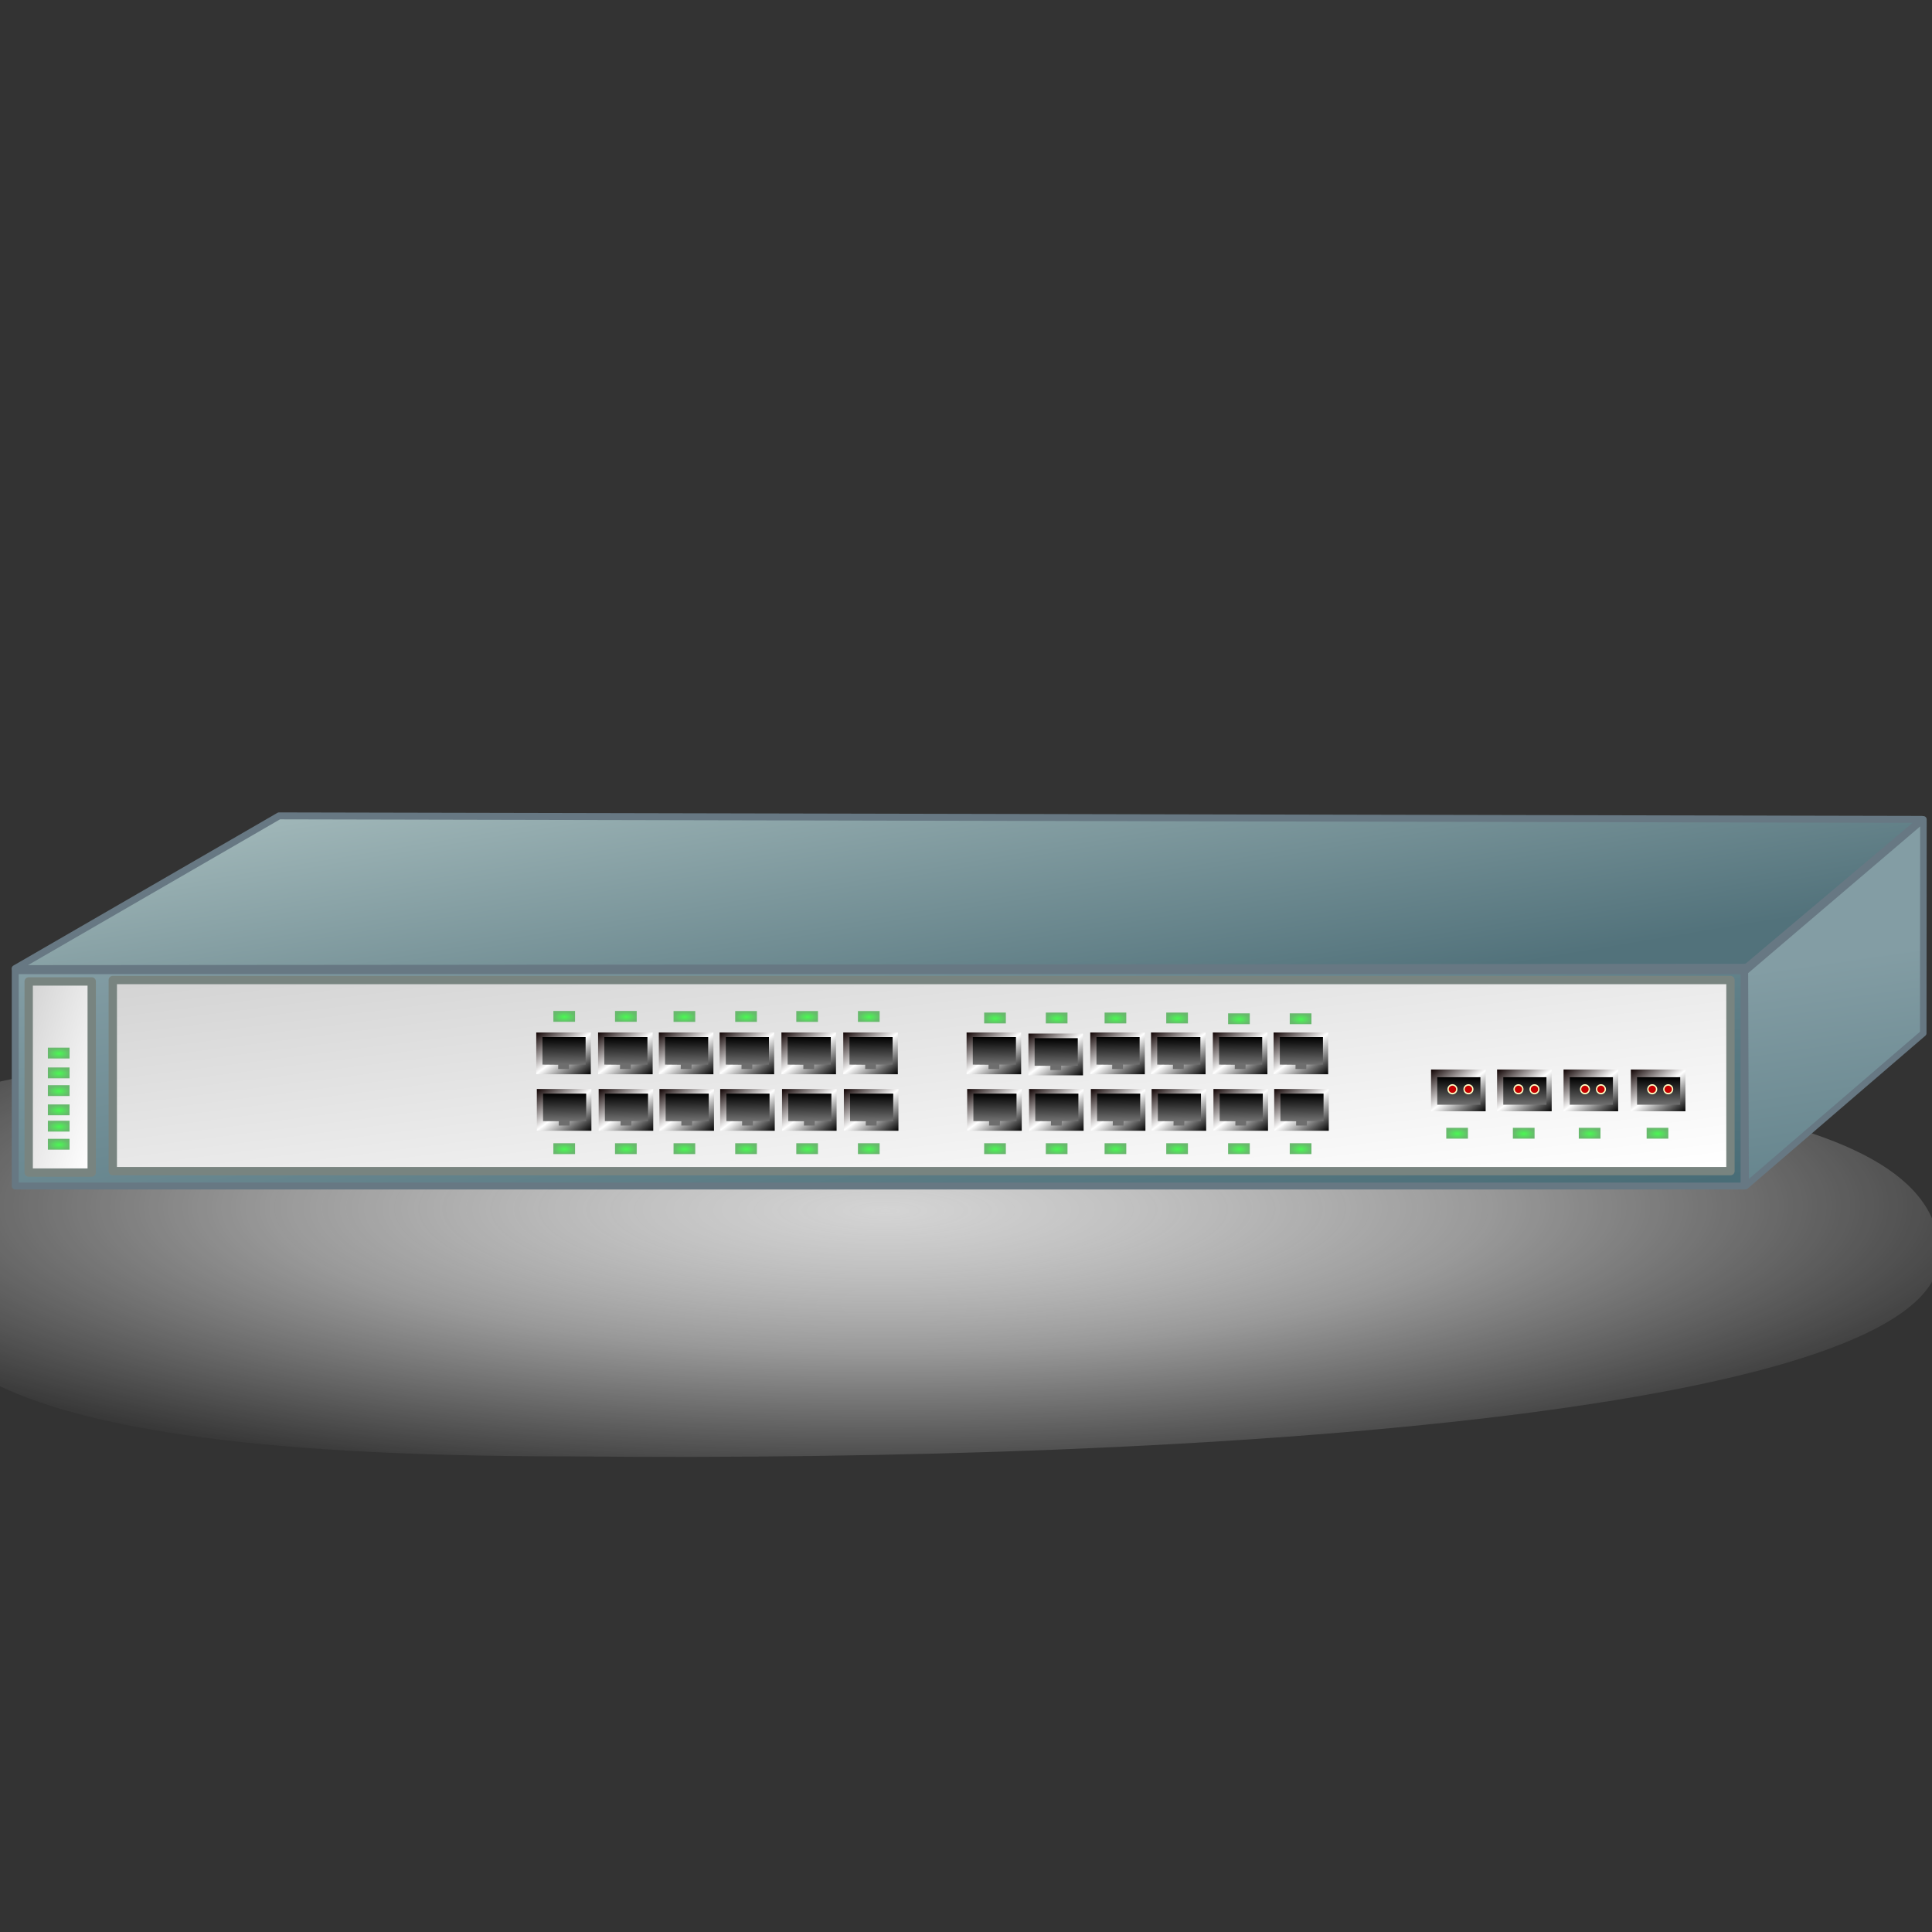 <?xml version="1.0" encoding="UTF-8" standalone="no"?>
<!-- Created with Inkscape (http://www.inkscape.org/) -->

<svg
   xmlns:dc="http://purl.org/dc/elements/1.1/"
   xmlns:cc="http://creativecommons.org/ns#"
   xmlns:rdf="http://www.w3.org/1999/02/22-rdf-syntax-ns#"
   xmlns:svg="http://www.w3.org/2000/svg"
   xmlns="http://www.w3.org/2000/svg"
   xmlns:xlink="http://www.w3.org/1999/xlink"
   xmlns:sodipodi="http://sodipodi.sourceforge.net/DTD/sodipodi-0.dtd"
   xmlns:inkscape="http://www.inkscape.org/namespaces/inkscape"
   width="16px"
   height="16px"
   id="svg6064"
   version="1.1"
   inkscape:version="0.48.1 r9760"
   sodipodi:docname="Nouveau document 5">
  <rect width="100%" height="100%" fill="#333333" stroke="none"/>
  <defs
     id="defs6066">
    <radialGradient
       cx="-19.262"
       cy="253.637"
       fx="-19.039"
       fy="254.357"
       gradientTransform="matrix(2.776,0,0,0.659,247.901,55.171)"
       gradientUnits="userSpaceOnUse"
       id="radialGradient34114"
       r="31.621"
       xlink:href="#linearGradient13376" />
    <linearGradient
       id="linearGradient13376">
      <stop
         id="stop13377"
         offset="0"
         style="stop-color:#d4d4d4;stop-opacity:1;" />
      <stop
         id="stop13380"
         offset="0.5"
         style="stop-color:#ffffff;stop-opacity:0.498;" />
      <stop
         id="stop13378"
         offset="1"
         style="stop-color:#ffffff;stop-opacity:0;" />
    </linearGradient>
    <linearGradient
       gradientTransform="matrix(2.506,0,0,0.399,222.995,112.364)"
       gradientUnits="userSpaceOnUse"
       id="linearGradient34111"
       x1="-35.945"
       x2="8.398"
       xlink:href="#linearGradient12744"
       y1="233.366"
       y2="275.813" />
    <linearGradient
       id="linearGradient12744">
      <stop
         id="stop12745"
         offset="0"
         style="stop-color:#839da4;stop-opacity:1;" />
      <stop
         id="stop12746"
         offset="1"
         style="stop-color:#496d77;stop-opacity:1;" />
    </linearGradient>
    <linearGradient
       gradientTransform="matrix(0.131,0,0,0.412,130.995,74.374)"
       gradientUnits="userSpaceOnUse"
       id="linearGradient34108"
       x1="18.307"
       x2="52.304"
       xlink:href="#linearGradient29203"
       y1="319.286"
       y2="352.454" />
    <linearGradient
       id="linearGradient29203">
      <stop
         id="stop29205"
         offset="0"
         style="stop-color:#d3d3d3;stop-opacity:1;" />
      <stop
         id="stop29207"
         offset="1"
         style="stop-color:#ffffff;stop-opacity:1;" />
    </linearGradient>
    <linearGradient
       gradientTransform="matrix(3.366,0,0,0.412,79.219,74.271)"
       gradientUnits="userSpaceOnUse"
       id="linearGradient34105"
       x1="18.307"
       x2="52.304"
       xlink:href="#linearGradient29203"
       y1="319.286"
       y2="352.454" />
    <linearGradient
       id="linearGradient5237">
      <stop
         id="stop5239"
         offset="0"
         style="stop-color:#d3d3d3;stop-opacity:1;" />
      <stop
         id="stop5241"
         offset="1"
         style="stop-color:#ffffff;stop-opacity:1;" />
    </linearGradient>
    <linearGradient
       gradientTransform="matrix(1.731,0,0,1.389,183.097,-38.746)"
       gradientUnits="userSpaceOnUse"
       id="linearGradient33748"
       x1="-156.031"
       x2="-152.335"
       xlink:href="#linearGradient10810"
       y1="80.49"
       y2="84.271" />
    <linearGradient
       id="linearGradient10810">
      <stop
         id="stop10811"
         offset="0"
         style="stop-color:#0e0000;stop-opacity:1;" />
      <stop
         id="stop10814"
         offset="0.5"
         style="stop-color:#ffffff;stop-opacity:1;" />
      <stop
         id="stop10812"
         offset="1"
         style="stop-color:#000000;stop-opacity:1;" />
    </linearGradient>
    <linearGradient
       gradientTransform="matrix(1.372,0,0,0.917,6.736,0)"
       gradientUnits="userSpaceOnUse"
       id="linearGradient33750"
       x1="-64.001"
       x2="-63.953"
       xlink:href="#linearGradient11442"
       y1="83.947"
       y2="80.317" />
    <linearGradient
       id="linearGradient11442">
      <stop
         id="stop11443"
         offset="0"
         style="stop-color:#6e6e6e;stop-opacity:1;" />
      <stop
         id="stop11444"
         offset="1"
         style="stop-color:#000000;stop-opacity:1;" />
    </linearGradient>
    <linearGradient
       gradientTransform="matrix(1.731,0,0,1.389,183.097,-38.746)"
       gradientUnits="userSpaceOnUse"
       id="linearGradient33752"
       x1="-156.031"
       x2="-152.335"
       xlink:href="#linearGradient10810"
       y1="80.49"
       y2="84.271" />
    <linearGradient
       id="linearGradient5253">
      <stop
         id="stop5255"
         offset="0"
         style="stop-color:#0e0000;stop-opacity:1;" />
      <stop
         id="stop5257"
         offset="0.5"
         style="stop-color:#ffffff;stop-opacity:1;" />
      <stop
         id="stop5259"
         offset="1"
         style="stop-color:#000000;stop-opacity:1;" />
    </linearGradient>
    <linearGradient
       gradientTransform="matrix(1.372,0,0,0.917,6.736,0)"
       gradientUnits="userSpaceOnUse"
       id="linearGradient33754"
       x1="-64.001"
       x2="-63.953"
       xlink:href="#linearGradient11442"
       y1="83.947"
       y2="80.317" />
    <linearGradient
       id="linearGradient5262">
      <stop
         id="stop5264"
         offset="0"
         style="stop-color:#6e6e6e;stop-opacity:1;" />
      <stop
         id="stop5266"
         offset="1"
         style="stop-color:#000000;stop-opacity:1;" />
    </linearGradient>
    <linearGradient
       gradientTransform="matrix(1.731,0,0,1.389,183.097,-38.746)"
       gradientUnits="userSpaceOnUse"
       id="linearGradient33756"
       x1="-156.031"
       x2="-152.335"
       xlink:href="#linearGradient10810"
       y1="80.49"
       y2="84.271" />
    <linearGradient
       id="linearGradient5269">
      <stop
         id="stop5271"
         offset="0"
         style="stop-color:#0e0000;stop-opacity:1;" />
      <stop
         id="stop5273"
         offset="0.5"
         style="stop-color:#ffffff;stop-opacity:1;" />
      <stop
         id="stop5275"
         offset="1"
         style="stop-color:#000000;stop-opacity:1;" />
    </linearGradient>
    <linearGradient
       gradientTransform="matrix(1.372,0,0,0.917,6.736,0)"
       gradientUnits="userSpaceOnUse"
       id="linearGradient33758"
       x1="-64.001"
       x2="-63.953"
       xlink:href="#linearGradient11442"
       y1="83.947"
       y2="80.317" />
    <linearGradient
       id="linearGradient5278">
      <stop
         id="stop5280"
         offset="0"
         style="stop-color:#6e6e6e;stop-opacity:1;" />
      <stop
         id="stop5282"
         offset="1"
         style="stop-color:#000000;stop-opacity:1;" />
    </linearGradient>
    <linearGradient
       gradientTransform="matrix(1.731,0,0,1.389,183.097,-38.746)"
       gradientUnits="userSpaceOnUse"
       id="linearGradient33760"
       x1="-156.031"
       x2="-152.335"
       xlink:href="#linearGradient10810"
       y1="80.49"
       y2="84.271" />
    <linearGradient
       id="linearGradient5285">
      <stop
         id="stop5287"
         offset="0"
         style="stop-color:#0e0000;stop-opacity:1;" />
      <stop
         id="stop5289"
         offset="0.5"
         style="stop-color:#ffffff;stop-opacity:1;" />
      <stop
         id="stop5291"
         offset="1"
         style="stop-color:#000000;stop-opacity:1;" />
    </linearGradient>
    <linearGradient
       gradientTransform="matrix(1.372,0,0,0.917,6.736,0)"
       gradientUnits="userSpaceOnUse"
       id="linearGradient33762"
       x1="-64.001"
       x2="-63.953"
       xlink:href="#linearGradient11442"
       y1="83.947"
       y2="80.317" />
    <linearGradient
       id="linearGradient5294">
      <stop
         id="stop5296"
         offset="0"
         style="stop-color:#6e6e6e;stop-opacity:1;" />
      <stop
         id="stop5298"
         offset="1"
         style="stop-color:#000000;stop-opacity:1;" />
    </linearGradient>
    <linearGradient
       gradientTransform="matrix(1.731,0,0,1.389,183.097,-38.746)"
       gradientUnits="userSpaceOnUse"
       id="linearGradient33764"
       x1="-156.031"
       x2="-152.335"
       xlink:href="#linearGradient10810"
       y1="80.49"
       y2="84.271" />
    <linearGradient
       id="linearGradient5301">
      <stop
         id="stop5303"
         offset="0"
         style="stop-color:#0e0000;stop-opacity:1;" />
      <stop
         id="stop5305"
         offset="0.5"
         style="stop-color:#ffffff;stop-opacity:1;" />
      <stop
         id="stop5307"
         offset="1"
         style="stop-color:#000000;stop-opacity:1;" />
    </linearGradient>
    <linearGradient
       gradientTransform="matrix(1.372,0,0,0.917,6.736,0)"
       gradientUnits="userSpaceOnUse"
       id="linearGradient33766"
       x1="-64.001"
       x2="-63.953"
       xlink:href="#linearGradient11442"
       y1="83.947"
       y2="80.317" />
    <linearGradient
       id="linearGradient5310">
      <stop
         id="stop5312"
         offset="0"
         style="stop-color:#6e6e6e;stop-opacity:1;" />
      <stop
         id="stop5314"
         offset="1"
         style="stop-color:#000000;stop-opacity:1;" />
    </linearGradient>
    <linearGradient
       gradientTransform="matrix(1.731,0,0,1.389,183.097,-38.746)"
       gradientUnits="userSpaceOnUse"
       id="linearGradient33768"
       x1="-156.031"
       x2="-152.335"
       xlink:href="#linearGradient10810"
       y1="80.49"
       y2="84.271" />
    <linearGradient
       id="linearGradient5317">
      <stop
         id="stop5319"
         offset="0"
         style="stop-color:#0e0000;stop-opacity:1;" />
      <stop
         id="stop5321"
         offset="0.5"
         style="stop-color:#ffffff;stop-opacity:1;" />
      <stop
         id="stop5323"
         offset="1"
         style="stop-color:#000000;stop-opacity:1;" />
    </linearGradient>
    <linearGradient
       gradientTransform="matrix(1.372,0,0,0.917,6.736,0)"
       gradientUnits="userSpaceOnUse"
       id="linearGradient33770"
       x1="-64.001"
       x2="-63.953"
       xlink:href="#linearGradient11442"
       y1="83.947"
       y2="80.317" />
    <linearGradient
       id="linearGradient5326">
      <stop
         id="stop5328"
         offset="0"
         style="stop-color:#6e6e6e;stop-opacity:1;" />
      <stop
         id="stop5330"
         offset="1"
         style="stop-color:#000000;stop-opacity:1;" />
    </linearGradient>
    <linearGradient
       gradientTransform="matrix(1.731,0,0,1.389,183.097,-38.746)"
       gradientUnits="userSpaceOnUse"
       id="linearGradient33772"
       x1="-156.031"
       x2="-152.335"
       xlink:href="#linearGradient10810"
       y1="80.49"
       y2="84.271" />
    <linearGradient
       id="linearGradient5333">
      <stop
         id="stop5335"
         offset="0"
         style="stop-color:#0e0000;stop-opacity:1;" />
      <stop
         id="stop5337"
         offset="0.5"
         style="stop-color:#ffffff;stop-opacity:1;" />
      <stop
         id="stop5339"
         offset="1"
         style="stop-color:#000000;stop-opacity:1;" />
    </linearGradient>
    <linearGradient
       gradientTransform="matrix(1.372,0,0,0.917,6.736,0)"
       gradientUnits="userSpaceOnUse"
       id="linearGradient33774"
       x1="-64.001"
       x2="-63.953"
       xlink:href="#linearGradient11442"
       y1="83.947"
       y2="80.317" />
    <linearGradient
       id="linearGradient5342">
      <stop
         id="stop5344"
         offset="0"
         style="stop-color:#6e6e6e;stop-opacity:1;" />
      <stop
         id="stop5346"
         offset="1"
         style="stop-color:#000000;stop-opacity:1;" />
    </linearGradient>
    <linearGradient
       gradientTransform="matrix(1.731,0,0,1.389,183.097,-38.746)"
       gradientUnits="userSpaceOnUse"
       id="linearGradient33776"
       x1="-156.031"
       x2="-152.335"
       xlink:href="#linearGradient10810"
       y1="80.49"
       y2="84.271" />
    <linearGradient
       id="linearGradient5349">
      <stop
         id="stop5351"
         offset="0"
         style="stop-color:#0e0000;stop-opacity:1;" />
      <stop
         id="stop5353"
         offset="0.5"
         style="stop-color:#ffffff;stop-opacity:1;" />
      <stop
         id="stop5355"
         offset="1"
         style="stop-color:#000000;stop-opacity:1;" />
    </linearGradient>
    <linearGradient
       gradientTransform="matrix(1.372,0,0,0.917,6.736,0)"
       gradientUnits="userSpaceOnUse"
       id="linearGradient33778"
       x1="-64.001"
       x2="-63.953"
       xlink:href="#linearGradient11442"
       y1="83.947"
       y2="80.317" />
    <linearGradient
       id="linearGradient5358">
      <stop
         id="stop5360"
         offset="0"
         style="stop-color:#6e6e6e;stop-opacity:1;" />
      <stop
         id="stop5362"
         offset="1"
         style="stop-color:#000000;stop-opacity:1;" />
    </linearGradient>
    <linearGradient
       gradientTransform="matrix(1.731,0,0,1.389,183.097,-38.746)"
       gradientUnits="userSpaceOnUse"
       id="linearGradient33780"
       x1="-156.031"
       x2="-152.335"
       xlink:href="#linearGradient10810"
       y1="80.49"
       y2="84.271" />
    <linearGradient
       id="linearGradient5365">
      <stop
         id="stop5367"
         offset="0"
         style="stop-color:#0e0000;stop-opacity:1;" />
      <stop
         id="stop5369"
         offset="0.5"
         style="stop-color:#ffffff;stop-opacity:1;" />
      <stop
         id="stop5371"
         offset="1"
         style="stop-color:#000000;stop-opacity:1;" />
    </linearGradient>
    <linearGradient
       gradientTransform="matrix(1.372,0,0,0.917,6.736,0)"
       gradientUnits="userSpaceOnUse"
       id="linearGradient33782"
       x1="-64.001"
       x2="-63.953"
       xlink:href="#linearGradient11442"
       y1="83.947"
       y2="80.317" />
    <linearGradient
       id="linearGradient5374">
      <stop
         id="stop5376"
         offset="0"
         style="stop-color:#6e6e6e;stop-opacity:1;" />
      <stop
         id="stop5378"
         offset="1"
         style="stop-color:#000000;stop-opacity:1;" />
    </linearGradient>
    <linearGradient
       gradientTransform="matrix(1.731,0,0,1.389,183.097,-38.746)"
       gradientUnits="userSpaceOnUse"
       id="linearGradient33784"
       x1="-156.031"
       x2="-152.335"
       xlink:href="#linearGradient10810"
       y1="80.49"
       y2="84.271" />
    <linearGradient
       id="linearGradient5381">
      <stop
         id="stop5383"
         offset="0"
         style="stop-color:#0e0000;stop-opacity:1;" />
      <stop
         id="stop5385"
         offset="0.5"
         style="stop-color:#ffffff;stop-opacity:1;" />
      <stop
         id="stop5387"
         offset="1"
         style="stop-color:#000000;stop-opacity:1;" />
    </linearGradient>
    <linearGradient
       gradientTransform="matrix(1.372,0,0,0.917,6.736,0)"
       gradientUnits="userSpaceOnUse"
       id="linearGradient33786"
       x1="-64.001"
       x2="-63.953"
       xlink:href="#linearGradient11442"
       y1="83.947"
       y2="80.317" />
    <linearGradient
       id="linearGradient5390">
      <stop
         id="stop5392"
         offset="0"
         style="stop-color:#6e6e6e;stop-opacity:1;" />
      <stop
         id="stop5394"
         offset="1"
         style="stop-color:#000000;stop-opacity:1;" />
    </linearGradient>
    <linearGradient
       gradientTransform="matrix(1.731,0,0,1.389,183.097,-38.746)"
       gradientUnits="userSpaceOnUse"
       id="linearGradient33788"
       x1="-156.031"
       x2="-152.335"
       xlink:href="#linearGradient10810"
       y1="80.49"
       y2="84.271" />
    <linearGradient
       id="linearGradient5397">
      <stop
         id="stop5399"
         offset="0"
         style="stop-color:#0e0000;stop-opacity:1;" />
      <stop
         id="stop5401"
         offset="0.5"
         style="stop-color:#ffffff;stop-opacity:1;" />
      <stop
         id="stop5403"
         offset="1"
         style="stop-color:#000000;stop-opacity:1;" />
    </linearGradient>
    <linearGradient
       gradientTransform="matrix(1.372,0,0,0.917,6.736,0)"
       gradientUnits="userSpaceOnUse"
       id="linearGradient33790"
       x1="-64.001"
       x2="-63.953"
       xlink:href="#linearGradient11442"
       y1="83.947"
       y2="80.317" />
    <linearGradient
       id="linearGradient5406">
      <stop
         id="stop5408"
         offset="0"
         style="stop-color:#6e6e6e;stop-opacity:1;" />
      <stop
         id="stop5410"
         offset="1"
         style="stop-color:#000000;stop-opacity:1;" />
    </linearGradient>
    <linearGradient
       gradientTransform="matrix(1.731,0,0,1.389,183.097,-38.746)"
       gradientUnits="userSpaceOnUse"
       id="linearGradient33792"
       x1="-156.031"
       x2="-152.335"
       xlink:href="#linearGradient10810"
       y1="80.49"
       y2="84.271" />
    <linearGradient
       id="linearGradient5413">
      <stop
         id="stop5415"
         offset="0"
         style="stop-color:#0e0000;stop-opacity:1;" />
      <stop
         id="stop5417"
         offset="0.5"
         style="stop-color:#ffffff;stop-opacity:1;" />
      <stop
         id="stop5419"
         offset="1"
         style="stop-color:#000000;stop-opacity:1;" />
    </linearGradient>
    <linearGradient
       gradientTransform="matrix(1.372,0,0,0.917,6.736,0)"
       gradientUnits="userSpaceOnUse"
       id="linearGradient33794"
       x1="-64.001"
       x2="-63.953"
       xlink:href="#linearGradient11442"
       y1="83.947"
       y2="80.317" />
    <linearGradient
       id="linearGradient5422">
      <stop
         id="stop5424"
         offset="0"
         style="stop-color:#6e6e6e;stop-opacity:1;" />
      <stop
         id="stop5426"
         offset="1"
         style="stop-color:#000000;stop-opacity:1;" />
    </linearGradient>
    <linearGradient
       gradientTransform="matrix(1.731,0,0,1.389,183.097,-38.746)"
       gradientUnits="userSpaceOnUse"
       id="linearGradient33796"
       x1="-156.031"
       x2="-152.335"
       xlink:href="#linearGradient10810"
       y1="80.49"
       y2="84.271" />
    <linearGradient
       id="linearGradient5429">
      <stop
         id="stop5431"
         offset="0"
         style="stop-color:#0e0000;stop-opacity:1;" />
      <stop
         id="stop5433"
         offset="0.5"
         style="stop-color:#ffffff;stop-opacity:1;" />
      <stop
         id="stop5435"
         offset="1"
         style="stop-color:#000000;stop-opacity:1;" />
    </linearGradient>
    <linearGradient
       gradientTransform="matrix(1.372,0,0,0.917,6.736,0)"
       gradientUnits="userSpaceOnUse"
       id="linearGradient33798"
       x1="-64.001"
       x2="-63.953"
       xlink:href="#linearGradient11442"
       y1="83.947"
       y2="80.317" />
    <linearGradient
       id="linearGradient5438">
      <stop
         id="stop5440"
         offset="0"
         style="stop-color:#6e6e6e;stop-opacity:1;" />
      <stop
         id="stop5442"
         offset="1"
         style="stop-color:#000000;stop-opacity:1;" />
    </linearGradient>
    <linearGradient
       gradientTransform="matrix(1.731,0,0,1.389,183.097,-38.746)"
       gradientUnits="userSpaceOnUse"
       id="linearGradient33800"
       x1="-156.031"
       x2="-152.335"
       xlink:href="#linearGradient10810"
       y1="80.49"
       y2="84.271" />
    <linearGradient
       id="linearGradient5445">
      <stop
         id="stop5447"
         offset="0"
         style="stop-color:#0e0000;stop-opacity:1;" />
      <stop
         id="stop5449"
         offset="0.5"
         style="stop-color:#ffffff;stop-opacity:1;" />
      <stop
         id="stop5451"
         offset="1"
         style="stop-color:#000000;stop-opacity:1;" />
    </linearGradient>
    <linearGradient
       gradientTransform="matrix(1.372,0,0,0.917,6.736,0)"
       gradientUnits="userSpaceOnUse"
       id="linearGradient33802"
       x1="-64.001"
       x2="-63.953"
       xlink:href="#linearGradient11442"
       y1="83.947"
       y2="80.317" />
    <linearGradient
       id="linearGradient5454">
      <stop
         id="stop5456"
         offset="0"
         style="stop-color:#6e6e6e;stop-opacity:1;" />
      <stop
         id="stop5458"
         offset="1"
         style="stop-color:#000000;stop-opacity:1;" />
    </linearGradient>
    <linearGradient
       gradientTransform="matrix(1.731,0,0,1.389,183.097,-38.746)"
       gradientUnits="userSpaceOnUse"
       id="linearGradient33804"
       x1="-156.031"
       x2="-152.335"
       xlink:href="#linearGradient10810"
       y1="80.49"
       y2="84.271" />
    <linearGradient
       id="linearGradient5461">
      <stop
         id="stop5463"
         offset="0"
         style="stop-color:#0e0000;stop-opacity:1;" />
      <stop
         id="stop5465"
         offset="0.5"
         style="stop-color:#ffffff;stop-opacity:1;" />
      <stop
         id="stop5467"
         offset="1"
         style="stop-color:#000000;stop-opacity:1;" />
    </linearGradient>
    <linearGradient
       gradientTransform="matrix(1.372,0,0,0.917,6.736,0)"
       gradientUnits="userSpaceOnUse"
       id="linearGradient33806"
       x1="-64.001"
       x2="-63.953"
       xlink:href="#linearGradient11442"
       y1="83.947"
       y2="80.317" />
    <linearGradient
       id="linearGradient5470">
      <stop
         id="stop5472"
         offset="0"
         style="stop-color:#6e6e6e;stop-opacity:1;" />
      <stop
         id="stop5474"
         offset="1"
         style="stop-color:#000000;stop-opacity:1;" />
    </linearGradient>
    <linearGradient
       gradientTransform="matrix(1.731,0,0,1.389,183.097,-38.746)"
       gradientUnits="userSpaceOnUse"
       id="linearGradient33808"
       x1="-156.031"
       x2="-152.335"
       xlink:href="#linearGradient10810"
       y1="80.49"
       y2="84.271" />
    <linearGradient
       id="linearGradient5477">
      <stop
         id="stop5479"
         offset="0"
         style="stop-color:#0e0000;stop-opacity:1;" />
      <stop
         id="stop5481"
         offset="0.5"
         style="stop-color:#ffffff;stop-opacity:1;" />
      <stop
         id="stop5483"
         offset="1"
         style="stop-color:#000000;stop-opacity:1;" />
    </linearGradient>
    <linearGradient
       gradientTransform="matrix(1.372,0,0,0.917,6.736,0)"
       gradientUnits="userSpaceOnUse"
       id="linearGradient33810"
       x1="-64.001"
       x2="-63.953"
       xlink:href="#linearGradient11442"
       y1="83.947"
       y2="80.317" />
    <linearGradient
       id="linearGradient5486">
      <stop
         id="stop5488"
         offset="0"
         style="stop-color:#6e6e6e;stop-opacity:1;" />
      <stop
         id="stop5490"
         offset="1"
         style="stop-color:#000000;stop-opacity:1;" />
    </linearGradient>
    <linearGradient
       gradientTransform="matrix(1.731,0,0,1.389,183.097,-38.746)"
       gradientUnits="userSpaceOnUse"
       id="linearGradient33812"
       x1="-156.031"
       x2="-152.335"
       xlink:href="#linearGradient10810"
       y1="80.49"
       y2="84.271" />
    <linearGradient
       id="linearGradient5493">
      <stop
         id="stop5495"
         offset="0"
         style="stop-color:#0e0000;stop-opacity:1;" />
      <stop
         id="stop5497"
         offset="0.5"
         style="stop-color:#ffffff;stop-opacity:1;" />
      <stop
         id="stop5499"
         offset="1"
         style="stop-color:#000000;stop-opacity:1;" />
    </linearGradient>
    <linearGradient
       gradientTransform="matrix(1.372,0,0,0.917,6.736,0)"
       gradientUnits="userSpaceOnUse"
       id="linearGradient33814"
       x1="-64.001"
       x2="-63.953"
       xlink:href="#linearGradient11442"
       y1="83.947"
       y2="80.317" />
    <linearGradient
       id="linearGradient5502">
      <stop
         id="stop5504"
         offset="0"
         style="stop-color:#6e6e6e;stop-opacity:1;" />
      <stop
         id="stop5506"
         offset="1"
         style="stop-color:#000000;stop-opacity:1;" />
    </linearGradient>
    <linearGradient
       gradientTransform="matrix(1.731,0,0,1.389,183.097,-38.746)"
       gradientUnits="userSpaceOnUse"
       id="linearGradient33816"
       x1="-156.031"
       x2="-152.335"
       xlink:href="#linearGradient10810"
       y1="80.49"
       y2="84.271" />
    <linearGradient
       id="linearGradient5509">
      <stop
         id="stop5511"
         offset="0"
         style="stop-color:#0e0000;stop-opacity:1;" />
      <stop
         id="stop5513"
         offset="0.5"
         style="stop-color:#ffffff;stop-opacity:1;" />
      <stop
         id="stop5515"
         offset="1"
         style="stop-color:#000000;stop-opacity:1;" />
    </linearGradient>
    <linearGradient
       gradientTransform="matrix(1.372,0,0,0.917,6.736,0)"
       gradientUnits="userSpaceOnUse"
       id="linearGradient33818"
       x1="-64.001"
       x2="-63.953"
       xlink:href="#linearGradient11442"
       y1="83.947"
       y2="80.317" />
    <linearGradient
       id="linearGradient5518">
      <stop
         id="stop5520"
         offset="0"
         style="stop-color:#6e6e6e;stop-opacity:1;" />
      <stop
         id="stop5522"
         offset="1"
         style="stop-color:#000000;stop-opacity:1;" />
    </linearGradient>
    <linearGradient
       gradientTransform="matrix(1.731,0,0,1.389,183.097,-38.746)"
       gradientUnits="userSpaceOnUse"
       id="linearGradient33820"
       x1="-156.031"
       x2="-152.335"
       xlink:href="#linearGradient10810"
       y1="80.49"
       y2="84.271" />
    <linearGradient
       id="linearGradient5525">
      <stop
         id="stop5527"
         offset="0"
         style="stop-color:#0e0000;stop-opacity:1;" />
      <stop
         id="stop5529"
         offset="0.5"
         style="stop-color:#ffffff;stop-opacity:1;" />
      <stop
         id="stop5531"
         offset="1"
         style="stop-color:#000000;stop-opacity:1;" />
    </linearGradient>
    <linearGradient
       gradientTransform="matrix(1.372,0,0,0.917,6.736,0)"
       gradientUnits="userSpaceOnUse"
       id="linearGradient33822"
       x1="-64.001"
       x2="-63.953"
       xlink:href="#linearGradient11442"
       y1="83.947"
       y2="80.317" />
    <linearGradient
       id="linearGradient5534">
      <stop
         id="stop5536"
         offset="0"
         style="stop-color:#6e6e6e;stop-opacity:1;" />
      <stop
         id="stop5538"
         offset="1"
         style="stop-color:#000000;stop-opacity:1;" />
    </linearGradient>
    <linearGradient
       gradientTransform="matrix(1.731,0,0,1.389,183.097,-38.746)"
       gradientUnits="userSpaceOnUse"
       id="linearGradient33824"
       x1="-156.031"
       x2="-152.335"
       xlink:href="#linearGradient10810"
       y1="80.49"
       y2="84.271" />
    <linearGradient
       id="linearGradient5541">
      <stop
         id="stop5543"
         offset="0"
         style="stop-color:#0e0000;stop-opacity:1;" />
      <stop
         id="stop5545"
         offset="0.5"
         style="stop-color:#ffffff;stop-opacity:1;" />
      <stop
         id="stop5547"
         offset="1"
         style="stop-color:#000000;stop-opacity:1;" />
    </linearGradient>
    <linearGradient
       gradientTransform="matrix(1.372,0,0,0.917,6.736,0)"
       gradientUnits="userSpaceOnUse"
       id="linearGradient33826"
       x1="-64.001"
       x2="-63.953"
       xlink:href="#linearGradient11442"
       y1="83.947"
       y2="80.317" />
    <linearGradient
       id="linearGradient5550">
      <stop
         id="stop5552"
         offset="0"
         style="stop-color:#6e6e6e;stop-opacity:1;" />
      <stop
         id="stop5554"
         offset="1"
         style="stop-color:#000000;stop-opacity:1;" />
    </linearGradient>
    <linearGradient
       gradientTransform="matrix(1.731,0,0,1.389,183.097,-38.746)"
       gradientUnits="userSpaceOnUse"
       id="linearGradient34164"
       x1="-156.031"
       x2="-152.335"
       xlink:href="#linearGradient10810"
       y1="80.49"
       y2="84.271" />
    <linearGradient
       id="linearGradient5557">
      <stop
         id="stop5559"
         offset="0"
         style="stop-color:#0e0000;stop-opacity:1;" />
      <stop
         id="stop5561"
         offset="0.5"
         style="stop-color:#ffffff;stop-opacity:1;" />
      <stop
         id="stop5563"
         offset="1"
         style="stop-color:#000000;stop-opacity:1;" />
    </linearGradient>
    <linearGradient
       gradientTransform="matrix(1.372,0,0,0.917,6.736,0)"
       gradientUnits="userSpaceOnUse"
       id="linearGradient34166"
       x1="-64.001"
       x2="-63.953"
       xlink:href="#linearGradient11442"
       y1="83.947"
       y2="80.317" />
    <linearGradient
       id="linearGradient5566">
      <stop
         id="stop5568"
         offset="0"
         style="stop-color:#6e6e6e;stop-opacity:1;" />
      <stop
         id="stop5570"
         offset="1"
         style="stop-color:#000000;stop-opacity:1;" />
    </linearGradient>
    <linearGradient
       gradientTransform="matrix(1.731,0,0,1.389,183.097,-38.746)"
       gradientUnits="userSpaceOnUse"
       id="linearGradient34160"
       x1="-156.031"
       x2="-152.335"
       xlink:href="#linearGradient10810"
       y1="80.49"
       y2="84.271" />
    <linearGradient
       id="linearGradient5573">
      <stop
         id="stop5575"
         offset="0"
         style="stop-color:#0e0000;stop-opacity:1;" />
      <stop
         id="stop5577"
         offset="0.5"
         style="stop-color:#ffffff;stop-opacity:1;" />
      <stop
         id="stop5579"
         offset="1"
         style="stop-color:#000000;stop-opacity:1;" />
    </linearGradient>
    <linearGradient
       gradientTransform="matrix(1.372,0,0,0.917,6.736,0)"
       gradientUnits="userSpaceOnUse"
       id="linearGradient34162"
       x1="-64.001"
       x2="-63.953"
       xlink:href="#linearGradient11442"
       y1="83.947"
       y2="80.317" />
    <linearGradient
       id="linearGradient5582">
      <stop
         id="stop5584"
         offset="0"
         style="stop-color:#6e6e6e;stop-opacity:1;" />
      <stop
         id="stop5586"
         offset="1"
         style="stop-color:#000000;stop-opacity:1;" />
    </linearGradient>
    <linearGradient
       gradientTransform="matrix(1.731,0,0,1.389,183.097,-38.746)"
       gradientUnits="userSpaceOnUse"
       id="linearGradient34156"
       x1="-156.031"
       x2="-152.335"
       xlink:href="#linearGradient10810"
       y1="80.49"
       y2="84.271" />
    <linearGradient
       id="linearGradient5589">
      <stop
         id="stop5591"
         offset="0"
         style="stop-color:#0e0000;stop-opacity:1;" />
      <stop
         id="stop5593"
         offset="0.5"
         style="stop-color:#ffffff;stop-opacity:1;" />
      <stop
         id="stop5595"
         offset="1"
         style="stop-color:#000000;stop-opacity:1;" />
    </linearGradient>
    <linearGradient
       gradientTransform="matrix(1.372,0,0,0.917,6.736,0)"
       gradientUnits="userSpaceOnUse"
       id="linearGradient34158"
       x1="-64.001"
       x2="-63.953"
       xlink:href="#linearGradient11442"
       y1="83.947"
       y2="80.317" />
    <linearGradient
       id="linearGradient5598">
      <stop
         id="stop5600"
         offset="0"
         style="stop-color:#6e6e6e;stop-opacity:1;" />
      <stop
         id="stop5602"
         offset="1"
         style="stop-color:#000000;stop-opacity:1;" />
    </linearGradient>
    <linearGradient
       gradientTransform="matrix(1.731,0,0,1.389,183.097,-38.746)"
       gradientUnits="userSpaceOnUse"
       id="linearGradient34152"
       x1="-156.031"
       x2="-152.335"
       xlink:href="#linearGradient10810"
       y1="80.49"
       y2="84.271" />
    <linearGradient
       id="linearGradient5605">
      <stop
         id="stop5607"
         offset="0"
         style="stop-color:#0e0000;stop-opacity:1;" />
      <stop
         id="stop5609"
         offset="0.5"
         style="stop-color:#ffffff;stop-opacity:1;" />
      <stop
         id="stop5611"
         offset="1"
         style="stop-color:#000000;stop-opacity:1;" />
    </linearGradient>
    <linearGradient
       gradientTransform="matrix(1.372,0,0,0.917,6.736,0)"
       gradientUnits="userSpaceOnUse"
       id="linearGradient34154"
       x1="-64.001"
       x2="-63.953"
       xlink:href="#linearGradient11442"
       y1="83.947"
       y2="80.317" />
    <linearGradient
       id="linearGradient5614">
      <stop
         id="stop5616"
         offset="0"
         style="stop-color:#6e6e6e;stop-opacity:1;" />
      <stop
         id="stop5618"
         offset="1"
         style="stop-color:#000000;stop-opacity:1;" />
    </linearGradient>
    <radialGradient
       cx="-66.099"
       cy="99.988"
       fx="-66.099"
       fy="99.988"
       gradientTransform="matrix(0.389,0,0,0.195,197.631,189.321)"
       gradientUnits="userSpaceOnUse"
       id="radialGradient34030"
       r="2.007"
       xlink:href="#linearGradient14160" />
    <linearGradient
       id="linearGradient14160">
      <stop
         id="stop14161"
         offset="0"
         style="stop-color:#4af853;stop-opacity:1;" />
      <stop
         id="stop14162"
         offset="1"
         style="stop-color:#68b96d;stop-opacity:1;" />
    </linearGradient>
    <radialGradient
       cx="-66.099"
       cy="99.988"
       fx="-66.099"
       fy="99.988"
       gradientTransform="matrix(0.389,0,0,0.195,197.631,198.848)"
       gradientUnits="userSpaceOnUse"
       id="radialGradient34027"
       r="2.007"
       xlink:href="#linearGradient14160" />
    <linearGradient
       id="linearGradient5625">
      <stop
         id="stop5627"
         offset="0"
         style="stop-color:#4af853;stop-opacity:1;" />
      <stop
         id="stop5629"
         offset="1"
         style="stop-color:#68b96d;stop-opacity:1;" />
    </linearGradient>
    <radialGradient
       cx="-66.099"
       cy="99.988"
       fx="-66.099"
       fy="99.988"
       gradientTransform="matrix(0.389,0,0,0.195,202.071,189.321)"
       gradientUnits="userSpaceOnUse"
       id="radialGradient34024"
       r="2.007"
       xlink:href="#linearGradient14160" />
    <linearGradient
       id="linearGradient5632">
      <stop
         id="stop5634"
         offset="0"
         style="stop-color:#4af853;stop-opacity:1;" />
      <stop
         id="stop5636"
         offset="1"
         style="stop-color:#68b96d;stop-opacity:1;" />
    </linearGradient>
    <radialGradient
       cx="-66.099"
       cy="99.988"
       fx="-66.099"
       fy="99.988"
       gradientTransform="matrix(0.389,0,0,0.195,202.071,198.848)"
       gradientUnits="userSpaceOnUse"
       id="radialGradient34021"
       r="2.007"
       xlink:href="#linearGradient14160" />
    <linearGradient
       id="linearGradient5639">
      <stop
         id="stop5641"
         offset="0"
         style="stop-color:#4af853;stop-opacity:1;" />
      <stop
         id="stop5643"
         offset="1"
         style="stop-color:#68b96d;stop-opacity:1;" />
    </linearGradient>
    <radialGradient
       cx="-66.099"
       cy="99.988"
       fx="-66.099"
       fy="99.988"
       gradientTransform="matrix(0.389,0,0,0.195,206.287,189.328)"
       gradientUnits="userSpaceOnUse"
       id="radialGradient34018"
       r="2.007"
       xlink:href="#linearGradient14160" />
    <linearGradient
       id="linearGradient5646">
      <stop
         id="stop5648"
         offset="0"
         style="stop-color:#4af853;stop-opacity:1;" />
      <stop
         id="stop5650"
         offset="1"
         style="stop-color:#68b96d;stop-opacity:1;" />
    </linearGradient>
    <radialGradient
       cx="-66.099"
       cy="99.988"
       fx="-66.099"
       fy="99.988"
       gradientTransform="matrix(0.389,0,0,0.195,206.287,198.848)"
       gradientUnits="userSpaceOnUse"
       id="radialGradient34015"
       r="2.007"
       xlink:href="#linearGradient14160" />
    <linearGradient
       id="linearGradient5653">
      <stop
         id="stop5655"
         offset="0"
         style="stop-color:#4af853;stop-opacity:1;" />
      <stop
         id="stop5657"
         offset="1"
         style="stop-color:#68b96d;stop-opacity:1;" />
    </linearGradient>
    <radialGradient
       cx="-66.099"
       cy="99.988"
       fx="-66.099"
       fy="99.988"
       gradientTransform="matrix(0.389,0,0,0.195,210.726,189.328)"
       gradientUnits="userSpaceOnUse"
       id="radialGradient34012"
       r="2.007"
       xlink:href="#linearGradient14160" />
    <linearGradient
       id="linearGradient5660">
      <stop
         id="stop5662"
         offset="0"
         style="stop-color:#4af853;stop-opacity:1;" />
      <stop
         id="stop5664"
         offset="1"
         style="stop-color:#68b96d;stop-opacity:1;" />
    </linearGradient>
    <radialGradient
       cx="-66.099"
       cy="99.988"
       fx="-66.099"
       fy="99.988"
       gradientTransform="matrix(0.389,0,0,0.195,210.726,198.848)"
       gradientUnits="userSpaceOnUse"
       id="radialGradient34009"
       r="2.007"
       xlink:href="#linearGradient14160" />
    <linearGradient
       id="linearGradient5667">
      <stop
         id="stop5669"
         offset="0"
         style="stop-color:#4af853;stop-opacity:1;" />
      <stop
         id="stop5671"
         offset="1"
         style="stop-color:#68b96d;stop-opacity:1;" />
    </linearGradient>
    <radialGradient
       cx="-66.099"
       cy="99.988"
       fx="-66.099"
       fy="99.988"
       gradientTransform="matrix(0.389,0,0,0.195,215.125,189.328)"
       gradientUnits="userSpaceOnUse"
       id="radialGradient34006"
       r="2.007"
       xlink:href="#linearGradient14160" />
    <linearGradient
       id="linearGradient5674">
      <stop
         id="stop5676"
         offset="0"
         style="stop-color:#4af853;stop-opacity:1;" />
      <stop
         id="stop5678"
         offset="1"
         style="stop-color:#68b96d;stop-opacity:1;" />
    </linearGradient>
    <radialGradient
       cx="-66.099"
       cy="99.988"
       fx="-66.099"
       fy="99.988"
       gradientTransform="matrix(0.389,0,0,0.195,215.125,198.848)"
       gradientUnits="userSpaceOnUse"
       id="radialGradient34003"
       r="2.007"
       xlink:href="#linearGradient14160" />
    <linearGradient
       id="linearGradient5681">
      <stop
         id="stop5683"
         offset="0"
         style="stop-color:#4af853;stop-opacity:1;" />
      <stop
         id="stop5685"
         offset="1"
         style="stop-color:#68b96d;stop-opacity:1;" />
    </linearGradient>
    <radialGradient
       cx="-66.099"
       cy="99.988"
       fx="-66.099"
       fy="99.988"
       gradientTransform="matrix(0.389,0,0,0.195,219.565,189.328)"
       gradientUnits="userSpaceOnUse"
       id="radialGradient34000"
       r="2.007"
       xlink:href="#linearGradient14160" />
    <linearGradient
       id="linearGradient5688">
      <stop
         id="stop5690"
         offset="0"
         style="stop-color:#4af853;stop-opacity:1;" />
      <stop
         id="stop5692"
         offset="1"
         style="stop-color:#68b96d;stop-opacity:1;" />
    </linearGradient>
    <radialGradient
       cx="-66.099"
       cy="99.988"
       fx="-66.099"
       fy="99.988"
       gradientTransform="matrix(0.389,0,0,0.195,219.565,198.848)"
       gradientUnits="userSpaceOnUse"
       id="radialGradient33997"
       r="2.007"
       xlink:href="#linearGradient14160" />
    <linearGradient
       id="linearGradient5695">
      <stop
         id="stop5697"
         offset="0"
         style="stop-color:#4af853;stop-opacity:1;" />
      <stop
         id="stop5699"
         offset="1"
         style="stop-color:#68b96d;stop-opacity:1;" />
    </linearGradient>
    <radialGradient
       cx="-66.099"
       cy="99.988"
       fx="-66.099"
       fy="99.988"
       gradientTransform="matrix(0.389,0,0,0.195,228.654,189.439)"
       gradientUnits="userSpaceOnUse"
       id="radialGradient33994"
       r="2.007"
       xlink:href="#linearGradient14160" />
    <linearGradient
       id="linearGradient5702">
      <stop
         id="stop5704"
         offset="0"
         style="stop-color:#4af853;stop-opacity:1;" />
      <stop
         id="stop5706"
         offset="1"
         style="stop-color:#68b96d;stop-opacity:1;" />
    </linearGradient>
    <radialGradient
       cx="-66.099"
       cy="99.988"
       fx="-66.099"
       fy="99.988"
       gradientTransform="matrix(0.389,0,0,0.195,228.654,198.848)"
       gradientUnits="userSpaceOnUse"
       id="radialGradient33991"
       r="2.007"
       xlink:href="#linearGradient14160" />
    <linearGradient
       id="linearGradient5709">
      <stop
         id="stop5711"
         offset="0"
         style="stop-color:#4af853;stop-opacity:1;" />
      <stop
         id="stop5713"
         offset="1"
         style="stop-color:#68b96d;stop-opacity:1;" />
    </linearGradient>
    <radialGradient
       cx="-66.099"
       cy="99.988"
       fx="-66.099"
       fy="99.988"
       gradientTransform="matrix(0.389,0,0,0.195,233.094,189.439)"
       gradientUnits="userSpaceOnUse"
       id="radialGradient33988"
       r="2.007"
       xlink:href="#linearGradient14160" />
    <linearGradient
       id="linearGradient5716">
      <stop
         id="stop5718"
         offset="0"
         style="stop-color:#4af853;stop-opacity:1;" />
      <stop
         id="stop5720"
         offset="1"
         style="stop-color:#68b96d;stop-opacity:1;" />
    </linearGradient>
    <radialGradient
       cx="-66.099"
       cy="99.988"
       fx="-66.099"
       fy="99.988"
       gradientTransform="matrix(0.389,0,0,0.195,233.094,198.848)"
       gradientUnits="userSpaceOnUse"
       id="radialGradient33985"
       r="2.007"
       xlink:href="#linearGradient14160" />
    <linearGradient
       id="linearGradient5723">
      <stop
         id="stop5725"
         offset="0"
         style="stop-color:#4af853;stop-opacity:1;" />
      <stop
         id="stop5727"
         offset="1"
         style="stop-color:#68b96d;stop-opacity:1;" />
    </linearGradient>
    <radialGradient
       cx="-66.099"
       cy="99.988"
       fx="-66.099"
       fy="99.988"
       gradientTransform="matrix(0.389,0,0,0.195,237.327,189.439)"
       gradientUnits="userSpaceOnUse"
       id="radialGradient33982"
       r="2.007"
       xlink:href="#linearGradient14160" />
    <linearGradient
       id="linearGradient5730">
      <stop
         id="stop5732"
         offset="0"
         style="stop-color:#4af853;stop-opacity:1;" />
      <stop
         id="stop5734"
         offset="1"
         style="stop-color:#68b96d;stop-opacity:1;" />
    </linearGradient>
    <radialGradient
       cx="-66.099"
       cy="99.988"
       fx="-66.099"
       fy="99.988"
       gradientTransform="matrix(0.389,0,0,0.195,237.327,198.848)"
       gradientUnits="userSpaceOnUse"
       id="radialGradient33979"
       r="2.007"
       xlink:href="#linearGradient14160" />
    <linearGradient
       id="linearGradient5737">
      <stop
         id="stop5739"
         offset="0"
         style="stop-color:#4af853;stop-opacity:1;" />
      <stop
         id="stop5741"
         offset="1"
         style="stop-color:#68b96d;stop-opacity:1;" />
    </linearGradient>
    <radialGradient
       cx="-66.099"
       cy="99.988"
       fx="-66.099"
       fy="99.988"
       gradientTransform="matrix(0.389,0,0,0.195,241.767,189.439)"
       gradientUnits="userSpaceOnUse"
       id="radialGradient33976"
       r="2.007"
       xlink:href="#linearGradient14160" />
    <linearGradient
       id="linearGradient5744">
      <stop
         id="stop5746"
         offset="0"
         style="stop-color:#4af853;stop-opacity:1;" />
      <stop
         id="stop5748"
         offset="1"
         style="stop-color:#68b96d;stop-opacity:1;" />
    </linearGradient>
    <radialGradient
       cx="-66.099"
       cy="99.988"
       fx="-66.099"
       fy="99.988"
       gradientTransform="matrix(0.389,0,0,0.195,241.767,198.848)"
       gradientUnits="userSpaceOnUse"
       id="radialGradient33973"
       r="2.007"
       xlink:href="#linearGradient14160" />
    <linearGradient
       id="linearGradient5751">
      <stop
         id="stop5753"
         offset="0"
         style="stop-color:#4af853;stop-opacity:1;" />
      <stop
         id="stop5755"
         offset="1"
         style="stop-color:#68b96d;stop-opacity:1;" />
    </linearGradient>
    <radialGradient
       cx="-66.099"
       cy="99.988"
       fx="-66.099"
       fy="99.988"
       gradientTransform="matrix(0.389,0,0,0.195,246.222,189.494)"
       gradientUnits="userSpaceOnUse"
       id="radialGradient33970"
       r="2.007"
       xlink:href="#linearGradient14160" />
    <linearGradient
       id="linearGradient5758">
      <stop
         id="stop5760"
         offset="0"
         style="stop-color:#4af853;stop-opacity:1;" />
      <stop
         id="stop5762"
         offset="1"
         style="stop-color:#68b96d;stop-opacity:1;" />
    </linearGradient>
    <radialGradient
       cx="-66.099"
       cy="99.988"
       fx="-66.099"
       fy="99.988"
       gradientTransform="matrix(0.389,0,0,0.195,246.222,198.848)"
       gradientUnits="userSpaceOnUse"
       id="radialGradient33967"
       r="2.007"
       xlink:href="#linearGradient14160" />
    <linearGradient
       id="linearGradient5765">
      <stop
         id="stop5767"
         offset="0"
         style="stop-color:#4af853;stop-opacity:1;" />
      <stop
         id="stop5769"
         offset="1"
         style="stop-color:#68b96d;stop-opacity:1;" />
    </linearGradient>
    <radialGradient
       cx="-66.099"
       cy="99.988"
       fx="-66.099"
       fy="99.988"
       gradientTransform="matrix(0.389,0,0,0.195,250.661,189.494)"
       gradientUnits="userSpaceOnUse"
       id="radialGradient33964"
       r="2.007"
       xlink:href="#linearGradient14160" />
    <linearGradient
       id="linearGradient5772">
      <stop
         id="stop5774"
         offset="0"
         style="stop-color:#4af853;stop-opacity:1;" />
      <stop
         id="stop5776"
         offset="1"
         style="stop-color:#68b96d;stop-opacity:1;" />
    </linearGradient>
    <radialGradient
       cx="-66.099"
       cy="99.988"
       fx="-66.099"
       fy="99.988"
       gradientTransform="matrix(0.389,0,0,0.195,250.661,198.848)"
       gradientUnits="userSpaceOnUse"
       id="radialGradient33961"
       r="2.007"
       xlink:href="#linearGradient14160" />
    <linearGradient
       id="linearGradient5779">
      <stop
         id="stop5781"
         offset="0"
         style="stop-color:#4af853;stop-opacity:1;" />
      <stop
         id="stop5783"
         offset="1"
         style="stop-color:#68b96d;stop-opacity:1;" />
    </linearGradient>
    <linearGradient
       gradientTransform="matrix(2.5,0,0,0.399,223.228,94.368)"
       gradientUnits="userSpaceOnUse"
       id="linearGradient33958"
       x1="-35.945"
       x2="8.398"
       xlink:href="#linearGradient14835"
       y1="233.366"
       y2="275.813" />
    <linearGradient
       id="linearGradient14835">
      <stop
         id="stop14836"
         offset="0"
         style="stop-color:#bed1d0;stop-opacity:1;" />
      <stop
         id="stop14837"
         offset="1"
         style="stop-color:#52727b;stop-opacity:1;" />
    </linearGradient>
    <linearGradient
       gradientTransform="matrix(2.506,0,0,0.351,347.966,123.537)"
       gradientUnits="userSpaceOnUse"
       id="linearGradient33955"
       x1="-35.945"
       x2="8.398"
       xlink:href="#linearGradient12744"
       y1="233.366"
       y2="275.813" />
    <linearGradient
       id="linearGradient5790">
      <stop
         id="stop5792"
         offset="0"
         style="stop-color:#839da4;stop-opacity:1;" />
      <stop
         id="stop5794"
         offset="1"
         style="stop-color:#496d77;stop-opacity:1;" />
    </linearGradient>
    <radialGradient
       cx="-66.099"
       cy="99.988"
       fx="-66.099"
       fy="99.988"
       gradientTransform="matrix(0.389,0,0,0.195,161.231,198.529)"
       gradientUnits="userSpaceOnUse"
       id="radialGradient33952"
       r="2.007"
       xlink:href="#linearGradient14160" />
    <linearGradient
       id="linearGradient5797">
      <stop
         id="stop5799"
         offset="0"
         style="stop-color:#4af853;stop-opacity:1;" />
      <stop
         id="stop5801"
         offset="1"
         style="stop-color:#68b96d;stop-opacity:1;" />
    </linearGradient>
    <radialGradient
       cx="-66.099"
       cy="99.988"
       fx="-66.099"
       fy="99.988"
       gradientTransform="matrix(0.389,0,0,0.195,161.231,197.228)"
       gradientUnits="userSpaceOnUse"
       id="radialGradient33949"
       r="2.007"
       xlink:href="#linearGradient14160" />
    <linearGradient
       id="linearGradient5804">
      <stop
         id="stop5806"
         offset="0"
         style="stop-color:#4af853;stop-opacity:1;" />
      <stop
         id="stop5808"
         offset="1"
         style="stop-color:#68b96d;stop-opacity:1;" />
    </linearGradient>
    <radialGradient
       cx="-66.099"
       cy="99.988"
       fx="-66.099"
       fy="99.988"
       gradientTransform="matrix(0.389,0,0,0.195,161.231,196.054)"
       gradientUnits="userSpaceOnUse"
       id="radialGradient33946"
       r="2.007"
       xlink:href="#linearGradient14160" />
    <linearGradient
       id="linearGradient5811">
      <stop
         id="stop5813"
         offset="0"
         style="stop-color:#4af853;stop-opacity:1;" />
      <stop
         id="stop5815"
         offset="1"
         style="stop-color:#68b96d;stop-opacity:1;" />
    </linearGradient>
    <radialGradient
       cx="-66.099"
       cy="99.988"
       fx="-66.099"
       fy="99.988"
       gradientTransform="matrix(0.389,0,0,0.195,161.231,194.667)"
       gradientUnits="userSpaceOnUse"
       id="radialGradient33943"
       r="2.007"
       xlink:href="#linearGradient14160" />
    <linearGradient
       id="linearGradient5818">
      <stop
         id="stop5820"
         offset="0"
         style="stop-color:#4af853;stop-opacity:1;" />
      <stop
         id="stop5822"
         offset="1"
         style="stop-color:#68b96d;stop-opacity:1;" />
    </linearGradient>
    <radialGradient
       cx="-66.099"
       cy="99.988"
       fx="-66.099"
       fy="99.988"
       gradientTransform="matrix(0.389,0,0,0.195,271.477,197.737)"
       gradientUnits="userSpaceOnUse"
       id="radialGradient33940"
       r="2.007"
       xlink:href="#linearGradient14160" />
    <linearGradient
       id="linearGradient5825">
      <stop
         id="stop5827"
         offset="0"
         style="stop-color:#4af853;stop-opacity:1;" />
      <stop
         id="stop5829"
         offset="1"
         style="stop-color:#68b96d;stop-opacity:1;" />
    </linearGradient>
    <radialGradient
       cx="-66.099"
       cy="99.988"
       fx="-66.099"
       fy="99.988"
       gradientTransform="matrix(0.389,0,0,0.195,276.363,197.737)"
       gradientUnits="userSpaceOnUse"
       id="radialGradient33937"
       r="2.007"
       xlink:href="#linearGradient14160" />
    <linearGradient
       id="linearGradient5832">
      <stop
         id="stop5834"
         offset="0"
         style="stop-color:#4af853;stop-opacity:1;" />
      <stop
         id="stop5836"
         offset="1"
         style="stop-color:#68b96d;stop-opacity:1;" />
    </linearGradient>
    <linearGradient
       gradientTransform="matrix(1.058,0,0,0.804,616.249,115.01)"
       gradientUnits="userSpaceOnUse"
       id="linearGradient33908"
       x1="-156.031"
       x2="-152.335"
       xlink:href="#linearGradient10810"
       y1="80.49"
       y2="84.271" />
    <linearGradient
       id="linearGradient5839">
      <stop
         id="stop5841"
         offset="0"
         style="stop-color:#0e0000;stop-opacity:1;" />
      <stop
         id="stop5843"
         offset="0.5"
         style="stop-color:#ffffff;stop-opacity:1;" />
      <stop
         id="stop5845"
         offset="1"
         style="stop-color:#000000;stop-opacity:1;" />
    </linearGradient>
    <linearGradient
       gradientTransform="matrix(0.839,0,0,0.531,508.441,137.664)"
       gradientUnits="userSpaceOnUse"
       id="linearGradient33910"
       x1="-64.001"
       x2="-63.953"
       xlink:href="#linearGradient11442"
       y1="83.947"
       y2="80.317" />
    <linearGradient
       id="linearGradient5848">
      <stop
         id="stop5850"
         offset="0"
         style="stop-color:#6e6e6e;stop-opacity:1;" />
      <stop
         id="stop5852"
         offset="1"
         style="stop-color:#000000;stop-opacity:1;" />
    </linearGradient>
    <linearGradient
       gradientTransform="matrix(1.058,0,0,0.804,611.851,114.985)"
       gradientUnits="userSpaceOnUse"
       id="linearGradient33912"
       x1="-156.031"
       x2="-152.335"
       xlink:href="#linearGradient10810"
       y1="80.49"
       y2="84.271" />
    <linearGradient
       id="linearGradient5855">
      <stop
         id="stop5857"
         offset="0"
         style="stop-color:#0e0000;stop-opacity:1;" />
      <stop
         id="stop5859"
         offset="0.5"
         style="stop-color:#ffffff;stop-opacity:1;" />
      <stop
         id="stop5861"
         offset="1"
         style="stop-color:#000000;stop-opacity:1;" />
    </linearGradient>
    <linearGradient
       gradientTransform="matrix(0.839,0,0,0.531,504.042,137.639)"
       gradientUnits="userSpaceOnUse"
       id="linearGradient33914"
       x1="-64.001"
       x2="-63.953"
       xlink:href="#linearGradient11442"
       y1="83.947"
       y2="80.317" />
    <linearGradient
       id="linearGradient5864">
      <stop
         id="stop5866"
         offset="0"
         style="stop-color:#6e6e6e;stop-opacity:1;" />
      <stop
         id="stop5868"
         offset="1"
         style="stop-color:#000000;stop-opacity:1;" />
    </linearGradient>
    <radialGradient
       cx="-66.099"
       cy="99.988"
       fx="-66.099"
       fy="99.988"
       gradientTransform="matrix(0.389,0,0,0.195,161.231,193.391)"
       gradientUnits="userSpaceOnUse"
       id="radialGradient33924"
       r="2.007"
       xlink:href="#linearGradient14160" />
    <linearGradient
       id="linearGradient5871">
      <stop
         id="stop5873"
         offset="0"
         style="stop-color:#4af853;stop-opacity:1;" />
      <stop
         id="stop5875"
         offset="1"
         style="stop-color:#68b96d;stop-opacity:1;" />
    </linearGradient>
    <radialGradient
       cx="-66.099"
       cy="99.988"
       fx="-66.099"
       fy="99.988"
       gradientTransform="matrix(0.389,0,0,0.195,161.231,191.964)"
       gradientUnits="userSpaceOnUse"
       id="radialGradient33921"
       r="2.007"
       xlink:href="#linearGradient14160" />
    <linearGradient
       id="linearGradient5878">
      <stop
         id="stop5880"
         offset="0"
         style="stop-color:#4af853;stop-opacity:1;" />
      <stop
         id="stop5882"
         offset="1"
         style="stop-color:#68b96d;stop-opacity:1;" />
    </linearGradient>
    <radialGradient
       cx="-66.099"
       cy="99.988"
       fx="-66.099"
       fy="99.988"
       gradientTransform="matrix(0.389,0,0,0.195,261.934,197.737)"
       gradientUnits="userSpaceOnUse"
       id="radialGradient34150"
       r="2.007"
       xlink:href="#linearGradient14160" />
    <linearGradient
       id="linearGradient5885">
      <stop
         id="stop5887"
         offset="0"
         style="stop-color:#4af853;stop-opacity:1;" />
      <stop
         id="stop5889"
         offset="1"
         style="stop-color:#68b96d;stop-opacity:1;" />
    </linearGradient>
    <radialGradient
       cx="-66.099"
       cy="99.988"
       fx="-66.099"
       fy="99.988"
       gradientTransform="matrix(0.389,0,0,0.195,266.731,197.737)"
       gradientUnits="userSpaceOnUse"
       id="radialGradient34148"
       r="2.007"
       xlink:href="#linearGradient14160" />
    <linearGradient
       id="linearGradient5892">
      <stop
         id="stop5894"
         offset="0"
         style="stop-color:#4af853;stop-opacity:1;" />
      <stop
         id="stop5896"
         offset="1"
         style="stop-color:#68b96d;stop-opacity:1;" />
    </linearGradient>
    <linearGradient
       gradientTransform="matrix(1.058,0,0,0.804,616.249,115.01)"
       gradientUnits="userSpaceOnUse"
       id="linearGradient34144"
       x1="-156.031"
       x2="-152.335"
       xlink:href="#linearGradient10810"
       y1="80.49"
       y2="84.271" />
    <linearGradient
       id="linearGradient5899">
      <stop
         id="stop5901"
         offset="0"
         style="stop-color:#0e0000;stop-opacity:1;" />
      <stop
         id="stop5903"
         offset="0.5"
         style="stop-color:#ffffff;stop-opacity:1;" />
      <stop
         id="stop5905"
         offset="1"
         style="stop-color:#000000;stop-opacity:1;" />
    </linearGradient>
    <linearGradient
       gradientTransform="matrix(0.839,0,0,0.531,508.441,137.664)"
       gradientUnits="userSpaceOnUse"
       id="linearGradient34146"
       x1="-64.001"
       x2="-63.953"
       xlink:href="#linearGradient11442"
       y1="83.947"
       y2="80.317" />
    <linearGradient
       id="linearGradient5908">
      <stop
         id="stop5910"
         offset="0"
         style="stop-color:#6e6e6e;stop-opacity:1;" />
      <stop
         id="stop5912"
         offset="1"
         style="stop-color:#000000;stop-opacity:1;" />
    </linearGradient>
    <linearGradient
       gradientTransform="matrix(1.058,0,0,0.804,611.851,114.985)"
       gradientUnits="userSpaceOnUse"
       id="linearGradient34140"
       x1="-156.031"
       x2="-152.335"
       xlink:href="#linearGradient10810"
       y1="80.49"
       y2="84.271" />
    <linearGradient
       id="linearGradient5915">
      <stop
         id="stop5917"
         offset="0"
         style="stop-color:#0e0000;stop-opacity:1;" />
      <stop
         id="stop5919"
         offset="0.5"
         style="stop-color:#ffffff;stop-opacity:1;" />
      <stop
         id="stop5921"
         offset="1"
         style="stop-color:#000000;stop-opacity:1;" />
    </linearGradient>
    <linearGradient
       gradientTransform="matrix(0.839,0,0,0.531,504.042,137.639)"
       gradientUnits="userSpaceOnUse"
       id="linearGradient34142"
       x1="-64.001"
       x2="-63.953"
       xlink:href="#linearGradient11442"
       y1="83.947"
       y2="80.317" />
    <linearGradient
       id="linearGradient5924">
      <stop
         id="stop5926"
         offset="0"
         style="stop-color:#6e6e6e;stop-opacity:1;" />
      <stop
         id="stop5928"
         offset="1"
         style="stop-color:#000000;stop-opacity:1;" />
    </linearGradient>
  </defs>
  <sodipodi:namedview
     id="base"
     pagecolor="#ffffff"
     bordercolor="#666666"
     borderopacity="1.0"
     inkscape:pageopacity="0.0"
     inkscape:pageshadow="2"
     inkscape:zoom="22.197802"
     inkscape:cx="8"
     inkscape:cy="8"
     inkscape:current-layer="layer1"
     showgrid="true"
     inkscape:grid-bbox="true"
     inkscape:document-units="px"
     inkscape:window-width="1193"
     inkscape:window-height="753"
     inkscape:window-x="3"
     inkscape:window-y="123"
     inkscape:window-maximized="0" />
  <g
     id="layer1"
     inkscape:label="Layer 1"
     inkscape:groupmode="layer">
    <g
       transform="matrix(0.115,0,0,0.115,-8.502,-2.05)"
       id="layer1-0">
      <g
         id="g34168"
         transform="translate(-57.342,-117.763)">
        <path
           inkscape:connector-curvature="0"
           d="m 270.948,225.954 c 0,11.268 -51.916,14.969 -98.592,14.515 -47.463,0 -49.345,-8.691 -49.345,-19.959 0,-11.268 26.702,-8.165 74.165,-8.165 47.463,0 73.771,2.341 73.771,13.608 z"
           id="path33500"
           style="fill:url(#radialGradient34114);fill-opacity:1;stroke:none" />
        <path
           inkscape:connector-curvature="0"
           d="m 132.37,205.489 124.5,0 0,15.511 -124.5,0 0,-15.511 z"
           id="path33502"
           style="fill:url(#linearGradient34111);fill-opacity:1;stroke:#677883;stroke-width:0.5;stroke-linecap:butt;stroke-linejoin:round;stroke-miterlimit:4;stroke-opacity:1" />
        <rect
           height="13.764"
           id="rect33504"
           ry="0"
           style="fill:url(#linearGradient34108);fill-opacity:1;stroke:#788480;stroke-width:0.6;stroke-linecap:butt;stroke-linejoin:round;stroke-miterlimit:4;stroke-opacity:1"
           width="4.538"
           x="133.339"
           y="206.266" />
        <rect
           height="13.764"
           id="rect33506"
           ry="0"
           style="fill:url(#linearGradient34105);fill-opacity:1;stroke:#788480;stroke-width:0.599;stroke-linecap:butt;stroke-linejoin:round;stroke-miterlimit:4;stroke-opacity:1"
           width="116.494"
           x="139.395"
           y="206.163" />
        <g
           id="g33508"
           transform="matrix(0.611,0,0,0.579,245.135,167.659)">
          <rect
             height="5.195"
             id="rect33510"
             rx="0"
             style="fill:url(#linearGradient33748);fill-opacity:1;stroke:none"
             width="6.432"
             x="-86.966"
             y="73.028" />
          <path
             inkscape:connector-curvature="0"
             d="m -86.235,73.601 5.087,0 0,3.423 -1.955,0 -0.011,0.547 -0.616,0 -0.655,0 0.009,-0.527 -1.858,-0.02 0,-3.423 z"
             id="path33512"
             style="fill:url(#linearGradient33750);fill-opacity:1;stroke:none" />
        </g>
        <g
           id="g33514"
           transform="matrix(0.611,0,0,0.579,240.682,167.659)">
          <rect
             height="5.195"
             id="rect33516"
             rx="0"
             style="fill:url(#linearGradient33752);fill-opacity:1;stroke:none"
             width="6.432"
             x="-86.966"
             y="73.028" />
          <path
             inkscape:connector-curvature="0"
             d="m -86.235,73.601 5.087,0 0,3.423 -1.955,0 -0.011,0.547 -0.616,0 -0.655,0 0.009,-0.527 -1.858,-0.02 0,-3.423 z"
             id="path33518"
             style="fill:url(#linearGradient33754);fill-opacity:1;stroke:none" />
        </g>
        <g
           id="g33520"
           transform="matrix(0.611,0,0,0.579,236.229,167.659)">
          <rect
             height="5.195"
             id="rect33522"
             rx="0"
             style="fill:url(#linearGradient33756);fill-opacity:1;stroke:none"
             width="6.432"
             x="-86.966"
             y="73.028" />
          <path
             inkscape:connector-curvature="0"
             d="m -86.235,73.601 5.087,0 0,3.423 -1.955,0 -0.011,0.547 -0.616,0 -0.655,0 0.009,-0.527 -1.858,-0.02 0,-3.423 z"
             id="path33524"
             style="fill:url(#linearGradient33758);fill-opacity:1;stroke:none" />
        </g>
        <g
           id="g33526"
           transform="matrix(0.611,0,0,0.579,231.854,167.659)">
          <rect
             height="5.195"
             id="rect33528"
             rx="0"
             style="fill:url(#linearGradient33760);fill-opacity:1;stroke:none"
             width="6.432"
             x="-86.966"
             y="73.028" />
          <path
             inkscape:connector-curvature="0"
             d="m -86.235,73.601 5.087,0 0,3.423 -1.955,0 -0.011,0.547 -0.616,0 -0.655,0 0.009,-0.527 -1.858,-0.02 0,-3.423 z"
             id="path33530"
             style="fill:url(#linearGradient33762);fill-opacity:1;stroke:none" />
        </g>
        <g
           id="g33532"
           transform="matrix(0.611,0,0,0.579,227.479,167.659)">
          <rect
             height="5.195"
             id="rect33534"
             rx="0"
             style="fill:url(#linearGradient33764);fill-opacity:1;stroke:none"
             width="6.432"
             x="-86.966"
             y="73.028" />
          <path
             inkscape:connector-curvature="0"
             d="m -86.235,73.601 5.087,0 0,3.423 -1.955,0 -0.011,0.547 -0.616,0 -0.655,0 0.009,-0.527 -1.858,-0.02 0,-3.423 z"
             id="path33536"
             style="fill:url(#linearGradient33766);fill-opacity:1;stroke:none" />
        </g>
        <g
           id="g33538"
           transform="matrix(0.611,0,0,0.579,223.026,167.659)">
          <rect
             height="5.195"
             id="rect33540"
             rx="0"
             style="fill:url(#linearGradient33768);fill-opacity:1;stroke:none"
             width="6.432"
             x="-86.966"
             y="73.028" />
          <path
             inkscape:connector-curvature="0"
             d="m -86.235,73.601 5.087,0 0,3.423 -1.955,0 -0.011,0.547 -0.616,0 -0.655,0 0.009,-0.527 -1.858,-0.02 0,-3.423 z"
             id="path33542"
             style="fill:url(#linearGradient33770);fill-opacity:1;stroke:none" />
        </g>
        <g
           id="g33544"
           transform="matrix(0.611,0,0,0.579,276.125,167.659)">
          <rect
             height="5.195"
             id="rect33546"
             rx="0"
             style="fill:url(#linearGradient33772);fill-opacity:1;stroke:none"
             width="6.432"
             x="-86.966"
             y="73.028" />
          <path
             inkscape:connector-curvature="0"
             d="m -86.235,73.601 5.087,0 0,3.423 -1.955,0 -0.011,0.547 -0.616,0 -0.655,0 0.009,-0.527 -1.858,-0.02 0,-3.423 z"
             id="path33548"
             style="fill:url(#linearGradient33774);fill-opacity:1;stroke:none" />
        </g>
        <g
           id="g33550"
           transform="matrix(0.611,0,0,0.579,271.75,167.659)">
          <rect
             height="5.195"
             id="rect33552"
             rx="0"
             style="fill:url(#linearGradient33776);fill-opacity:1;stroke:none"
             width="6.432"
             x="-86.966"
             y="73.028" />
          <path
             inkscape:connector-curvature="0"
             d="m -86.235,73.601 5.087,0 0,3.423 -1.955,0 -0.011,0.547 -0.616,0 -0.655,0 0.009,-0.527 -1.858,-0.02 0,-3.423 z"
             id="path33554"
             style="fill:url(#linearGradient33778);fill-opacity:1;stroke:none" />
        </g>
        <g
           id="g33556"
           transform="matrix(0.611,0,0,0.579,267.297,167.659)">
          <rect
             height="5.195"
             id="rect33558"
             rx="0"
             style="fill:url(#linearGradient33780);fill-opacity:1;stroke:none"
             width="6.432"
             x="-86.966"
             y="73.028" />
          <path
             inkscape:connector-curvature="0"
             d="m -86.235,73.601 5.087,0 0,3.423 -1.955,0 -0.011,0.547 -0.616,0 -0.655,0 0.009,-0.527 -1.858,-0.02 0,-3.423 z"
             id="path33560"
             style="fill:url(#linearGradient33782);fill-opacity:1;stroke:none" />
        </g>
        <g
           id="g33562"
           transform="matrix(0.611,0,0,0.579,262.922,167.659)">
          <rect
             height="5.195"
             id="rect33564"
             rx="0"
             style="fill:url(#linearGradient33784);fill-opacity:1;stroke:none"
             width="6.432"
             x="-86.966"
             y="73.028" />
          <path
             inkscape:connector-curvature="0"
             d="m -86.235,73.601 5.087,0 0,3.423 -1.955,0 -0.011,0.547 -0.616,0 -0.655,0 0.009,-0.527 -1.858,-0.02 0,-3.423 z"
             id="path33566"
             style="fill:url(#linearGradient33786);fill-opacity:1;stroke:none" />
        </g>
        <g
           id="g33568"
           transform="matrix(0.611,0,0,0.579,258.469,167.738)">
          <rect
             height="5.195"
             id="rect33570"
             rx="0"
             style="fill:url(#linearGradient33788);fill-opacity:1;stroke:none"
             width="6.432"
             x="-86.966"
             y="73.028" />
          <path
             inkscape:connector-curvature="0"
             d="m -86.235,73.601 5.087,0 0,3.423 -1.955,0 -0.011,0.547 -0.616,0 -0.655,0 0.009,-0.527 -1.858,-0.02 0,-3.423 z"
             id="path33572"
             style="fill:url(#linearGradient33790);fill-opacity:1;stroke:none" />
        </g>
        <g
           id="g33574"
           transform="matrix(0.611,0,0,0.579,254.016,167.659)">
          <rect
             height="5.195"
             id="rect33576"
             rx="0"
             style="fill:url(#linearGradient33792);fill-opacity:1;stroke:none"
             width="6.432"
             x="-86.966"
             y="73.028" />
          <path
             inkscape:connector-curvature="0"
             d="m -86.235,73.601 5.087,0 0,3.423 -1.955,0 -0.011,0.547 -0.616,0 -0.655,0 0.009,-0.527 -1.858,-0.02 0,-3.423 z"
             id="path33578"
             style="fill:url(#linearGradient33794);fill-opacity:1;stroke:none" />
        </g>
        <g
           id="g33580"
           transform="matrix(0.611,0,0,0.579,245.178,171.729)">
          <rect
             height="5.195"
             id="rect33582"
             rx="0"
             style="fill:url(#linearGradient33796);fill-opacity:1;stroke:none"
             width="6.432"
             x="-86.966"
             y="73.028" />
          <path
             inkscape:connector-curvature="0"
             d="m -86.235,73.601 5.087,0 0,3.423 -1.955,0 -0.011,0.547 -0.616,0 -0.655,0 0.009,-0.527 -1.858,-0.02 0,-3.423 z"
             id="path33584"
             style="fill:url(#linearGradient33798);fill-opacity:1;stroke:none" />
        </g>
        <g
           id="g33586"
           transform="matrix(0.611,0,0,0.579,240.725,171.729)">
          <rect
             height="5.195"
             id="rect33588"
             rx="0"
             style="fill:url(#linearGradient33800);fill-opacity:1;stroke:none"
             width="6.432"
             x="-86.966"
             y="73.028" />
          <path
             inkscape:connector-curvature="0"
             d="m -86.235,73.601 5.087,0 0,3.423 -1.955,0 -0.011,0.547 -0.616,0 -0.655,0 0.009,-0.527 -1.858,-0.02 0,-3.423 z"
             id="path33590"
             style="fill:url(#linearGradient33802);fill-opacity:1;stroke:none" />
        </g>
        <g
           id="g33592"
           transform="matrix(0.611,0,0,0.579,236.271,171.729)">
          <rect
             height="5.195"
             id="rect33594"
             rx="0"
             style="fill:url(#linearGradient33804);fill-opacity:1;stroke:none"
             width="6.432"
             x="-86.966"
             y="73.028" />
          <path
             inkscape:connector-curvature="0"
             d="m -86.235,73.601 5.087,0 0,3.423 -1.955,0 -0.011,0.547 -0.616,0 -0.655,0 0.009,-0.527 -1.858,-0.02 0,-3.423 z"
             id="path33596"
             style="fill:url(#linearGradient33806);fill-opacity:1;stroke:none" />
        </g>
        <g
           id="g33598"
           transform="matrix(0.611,0,0,0.579,231.896,171.729)">
          <rect
             height="5.195"
             id="rect33600"
             rx="0"
             style="fill:url(#linearGradient33808);fill-opacity:1;stroke:none"
             width="6.432"
             x="-86.966"
             y="73.028" />
          <path
             inkscape:connector-curvature="0"
             d="m -86.235,73.601 5.087,0 0,3.423 -1.955,0 -0.011,0.547 -0.616,0 -0.655,0 0.009,-0.527 -1.858,-0.02 0,-3.423 z"
             id="path33602"
             style="fill:url(#linearGradient33810);fill-opacity:1;stroke:none" />
        </g>
        <g
           id="g33604"
           transform="matrix(0.611,0,0,0.579,227.521,171.729)">
          <rect
             height="5.195"
             id="rect33606"
             rx="0"
             style="fill:url(#linearGradient33812);fill-opacity:1;stroke:none"
             width="6.432"
             x="-86.966"
             y="73.028" />
          <path
             inkscape:connector-curvature="0"
             d="m -86.235,73.601 5.087,0 0,3.423 -1.955,0 -0.011,0.547 -0.616,0 -0.655,0 0.009,-0.527 -1.858,-0.02 0,-3.423 z"
             id="path33608"
             style="fill:url(#linearGradient33814);fill-opacity:1;stroke:none" />
        </g>
        <g
           id="g33610"
           transform="matrix(0.611,0,0,0.579,223.068,171.729)">
          <rect
             height="5.195"
             id="rect33612"
             rx="0"
             style="fill:url(#linearGradient33816);fill-opacity:1;stroke:none"
             width="6.432"
             x="-86.966"
             y="73.028" />
          <path
             inkscape:connector-curvature="0"
             d="m -86.235,73.601 5.087,0 0,3.423 -1.955,0 -0.011,0.547 -0.616,0 -0.655,0 0.009,-0.527 -1.858,-0.02 0,-3.423 z"
             id="path33614"
             style="fill:url(#linearGradient33818);fill-opacity:1;stroke:none" />
        </g>
        <g
           id="g33616"
           transform="matrix(0.611,0,0,0.579,276.168,171.729)">
          <rect
             height="5.195"
             id="rect33618"
             rx="0"
             style="fill:url(#linearGradient33820);fill-opacity:1;stroke:none"
             width="6.432"
             x="-86.966"
             y="73.028" />
          <path
             inkscape:connector-curvature="0"
             d="m -86.235,73.601 5.087,0 0,3.423 -1.955,0 -0.011,0.547 -0.616,0 -0.655,0 0.009,-0.527 -1.858,-0.02 0,-3.423 z"
             id="path33620"
             style="fill:url(#linearGradient33822);fill-opacity:1;stroke:none" />
        </g>
        <g
           id="g33622"
           transform="matrix(0.611,0,0,0.579,271.793,171.729)">
          <rect
             height="5.195"
             id="rect33624"
             rx="0"
             style="fill:url(#linearGradient33824);fill-opacity:1;stroke:none"
             width="6.432"
             x="-86.966"
             y="73.028" />
          <path
             inkscape:connector-curvature="0"
             d="m -86.235,73.601 5.087,0 0,3.423 -1.955,0 -0.011,0.547 -0.616,0 -0.655,0 0.009,-0.527 -1.858,-0.02 0,-3.423 z"
             id="path33626"
             style="fill:url(#linearGradient33826);fill-opacity:1;stroke:none" />
        </g>
        <g
           id="g33628"
           transform="matrix(0.611,0,0,0.579,267.34,171.729)">
          <rect
             height="5.195"
             id="rect33630"
             rx="0"
             style="fill:url(#linearGradient34164);fill-opacity:1;stroke:none"
             width="6.432"
             x="-86.966"
             y="73.028" />
          <path
             inkscape:connector-curvature="0"
             d="m -86.235,73.601 5.087,0 0,3.423 -1.955,0 -0.011,0.547 -0.616,0 -0.655,0 0.009,-0.527 -1.858,-0.02 0,-3.423 z"
             id="path33632"
             style="fill:url(#linearGradient34166);fill-opacity:1;stroke:none" />
        </g>
        <g
           id="g33634"
           transform="matrix(0.611,0,0,0.579,262.965,171.729)">
          <rect
             height="5.195"
             id="rect33636"
             rx="0"
             style="fill:url(#linearGradient34160);fill-opacity:1;stroke:none"
             width="6.432"
             x="-86.966"
             y="73.028" />
          <path
             inkscape:connector-curvature="0"
             d="m -86.235,73.601 5.087,0 0,3.423 -1.955,0 -0.011,0.547 -0.616,0 -0.655,0 0.009,-0.527 -1.858,-0.02 0,-3.423 z"
             id="path33638"
             style="fill:url(#linearGradient34162);fill-opacity:1;stroke:none" />
        </g>
        <g
           id="g33640"
           transform="matrix(0.611,0,0,0.579,254.058,171.729)">
          <rect
             height="5.195"
             id="rect33642"
             rx="0"
             style="fill:url(#linearGradient34156);fill-opacity:1;stroke:none"
             width="6.432"
             x="-86.966"
             y="73.028" />
          <path
             inkscape:connector-curvature="0"
             d="m -86.235,73.601 5.087,0 0,3.423 -1.955,0 -0.011,0.547 -0.616,0 -0.655,0 0.009,-0.527 -1.858,-0.02 0,-3.423 z"
             id="path33644"
             style="fill:url(#linearGradient34158);fill-opacity:1;stroke:none" />
        </g>
        <g
           id="g33646"
           transform="matrix(0.611,0,0,0.579,258.513,171.729)">
          <rect
             height="5.195"
             id="rect33648"
             rx="0"
             style="fill:url(#linearGradient34152);fill-opacity:1;stroke:none"
             width="6.432"
             x="-86.966"
             y="73.028" />
          <path
             inkscape:connector-curvature="0"
             d="m -86.235,73.601 5.087,0 0,3.423 -1.955,0 -0.011,0.547 -0.616,0 -0.655,0 0.009,-0.527 -1.858,-0.02 0,-3.423 z"
             id="path33650"
             style="fill:url(#linearGradient34154);fill-opacity:1;stroke:none" />
        </g>
        <rect
           height="0.781"
           id="rect33652"
           rx="0"
           style="fill:url(#radialGradient34030);fill-opacity:1;stroke:none"
           width="1.562"
           x="171.122"
           y="208.391" />
        <rect
           height="0.781"
           id="rect33654"
           rx="0"
           style="fill:url(#radialGradient34027);fill-opacity:1;stroke:none"
           width="1.562"
           x="171.122"
           y="217.918" />
        <rect
           height="0.781"
           id="rect33656"
           rx="0"
           style="fill:url(#radialGradient34024);fill-opacity:1;stroke:none"
           width="1.562"
           x="175.562"
           y="208.391" />
        <rect
           height="0.781"
           id="rect33658"
           rx="0"
           style="fill:url(#radialGradient34021);fill-opacity:1;stroke:none"
           width="1.562"
           x="175.562"
           y="217.918" />
        <rect
           height="0.781"
           id="rect33660"
           rx="0"
           style="fill:url(#radialGradient34018);fill-opacity:1;stroke:none"
           width="1.562"
           x="179.777"
           y="208.398" />
        <rect
           height="0.781"
           id="rect33662"
           rx="0"
           style="fill:url(#radialGradient34015);fill-opacity:1;stroke:none"
           width="1.562"
           x="179.777"
           y="217.918" />
        <rect
           height="0.781"
           id="rect33664"
           rx="0"
           style="fill:url(#radialGradient34012);fill-opacity:1;stroke:none"
           width="1.562"
           x="184.217"
           y="208.398" />
        <rect
           height="0.781"
           id="rect33666"
           rx="0"
           style="fill:url(#radialGradient34009);fill-opacity:1;stroke:none"
           width="1.562"
           x="184.217"
           y="217.918" />
        <rect
           height="0.781"
           id="rect33668"
           rx="0"
           style="fill:url(#radialGradient34006);fill-opacity:1;stroke:none"
           width="1.562"
           x="188.616"
           y="208.398" />
        <rect
           height="0.781"
           id="rect33670"
           rx="0"
           style="fill:url(#radialGradient34003);fill-opacity:1;stroke:none"
           width="1.562"
           x="188.616"
           y="217.918" />
        <rect
           height="0.781"
           id="rect33672"
           rx="0"
           style="fill:url(#radialGradient34000);fill-opacity:1;stroke:none"
           width="1.562"
           x="193.056"
           y="208.398" />
        <rect
           height="0.781"
           id="rect33674"
           rx="0"
           style="fill:url(#radialGradient33997);fill-opacity:1;stroke:none"
           width="1.562"
           x="193.056"
           y="217.918" />
        <rect
           height="0.781"
           id="rect33676"
           rx="0"
           style="fill:url(#radialGradient33994);fill-opacity:1;stroke:none"
           width="1.562"
           x="202.145"
           y="208.508" />
        <rect
           height="0.781"
           id="rect33678"
           rx="0"
           style="fill:url(#radialGradient33991);fill-opacity:1;stroke:none"
           width="1.562"
           x="202.145"
           y="217.918" />
        <rect
           height="0.781"
           id="rect33680"
           rx="0"
           style="fill:url(#radialGradient33988);fill-opacity:1;stroke:none"
           width="1.562"
           x="206.585"
           y="208.508" />
        <rect
           height="0.781"
           id="rect33682"
           rx="0"
           style="fill:url(#radialGradient33985);fill-opacity:1;stroke:none"
           width="1.562"
           x="206.585"
           y="217.918" />
        <rect
           height="0.781"
           id="rect33684"
           rx="0"
           style="fill:url(#radialGradient33982);fill-opacity:1;stroke:none"
           width="1.562"
           x="210.818"
           y="208.508" />
        <rect
           height="0.781"
           id="rect33686"
           rx="0"
           style="fill:url(#radialGradient33979);fill-opacity:1;stroke:none"
           width="1.562"
           x="210.818"
           y="217.918" />
        <rect
           height="0.781"
           id="rect33688"
           rx="0"
           style="fill:url(#radialGradient33976);fill-opacity:1;stroke:none"
           width="1.562"
           x="215.258"
           y="208.508" />
        <rect
           height="0.781"
           id="rect33690"
           rx="0"
           style="fill:url(#radialGradient33973);fill-opacity:1;stroke:none"
           width="1.562"
           x="215.258"
           y="217.918" />
        <rect
           height="0.781"
           id="rect33692"
           rx="0"
           style="fill:url(#radialGradient33970);fill-opacity:1;stroke:none"
           width="1.562"
           x="219.712"
           y="208.564" />
        <rect
           height="0.781"
           id="rect33694"
           rx="0"
           style="fill:url(#radialGradient33967);fill-opacity:1;stroke:none"
           width="1.562"
           x="219.712"
           y="217.918" />
        <rect
           height="0.781"
           id="rect33696"
           rx="0"
           style="fill:url(#radialGradient33964);fill-opacity:1;stroke:none"
           width="1.562"
           x="224.152"
           y="208.564" />
        <rect
           height="0.781"
           id="rect33698"
           rx="0"
           style="fill:url(#radialGradient33961);fill-opacity:1;stroke:none"
           width="1.562"
           x="224.152"
           y="217.918" />
        <path
           inkscape:connector-curvature="0"
           d="m 151.37,194.343 118.316,0.253 -12.631,10.65 -124.695,0.095 19.01,-10.997 z"
           id="path33700"
           style="fill:url(#linearGradient33958);fill-opacity:1;stroke:#677883;stroke-width:0.499;stroke-linecap:butt;stroke-linejoin:round;stroke-miterlimit:4;stroke-opacity:1" />
        <path
           inkscape:connector-curvature="0"
           d="m 256.928,205.56 12.857,-10.965 -0.013,15.402 -12.789,11.001 -0.055,-15.438 z"
           id="path33702"
           style="fill:url(#linearGradient33955);fill-opacity:1;stroke:#677883;stroke-width:0.469;stroke-linecap:butt;stroke-linejoin:round;stroke-miterlimit:4;stroke-opacity:1" />
        <rect
           height="0.781"
           id="rect33704"
           rx="0"
           style="fill:url(#radialGradient33952);fill-opacity:1;stroke:none"
           width="1.562"
           x="134.72"
           y="217.599" />
        <rect
           height="0.781"
           id="rect33706"
           rx="0"
           style="fill:url(#radialGradient33949);fill-opacity:1;stroke:none"
           width="1.562"
           x="134.72"
           y="216.298" />
        <rect
           height="0.781"
           id="rect33708"
           rx="0"
           style="fill:url(#radialGradient33946);fill-opacity:1;stroke:none"
           width="1.562"
           x="134.72"
           y="215.123" />
        <rect
           height="0.781"
           id="rect33710"
           rx="0"
           style="fill:url(#radialGradient33943);fill-opacity:1;stroke:none"
           width="1.562"
           x="134.72"
           y="213.737" />
        <rect
           height="0.781"
           id="rect33712"
           rx="0"
           style="fill:url(#radialGradient33940);fill-opacity:1;stroke:none"
           width="1.562"
           x="244.967"
           y="216.807" />
        <rect
           height="0.781"
           id="rect33714"
           rx="0"
           style="fill:url(#radialGradient33937);fill-opacity:1;stroke:none"
           width="1.562"
           x="249.853"
           y="216.807" />
        <g
           id="g33716"
           transform="translate(-202.447,32.89)">
          <rect
             height="3.007"
             id="rect33718"
             rx="0"
             style="fill:url(#linearGradient33908);fill-opacity:1;stroke:none"
             width="3.932"
             x="451.162"
             y="179.718" />
          <path
             inkscape:connector-curvature="0"
             d="m 451.608,180.273 3.11,0 0,1.981 -3.11,0 0,-1.981 z"
             id="path33720"
             style="fill:url(#linearGradient33910);fill-opacity:1;stroke:none" />
          <path
             inkscape:connector-curvature="0"
             d="m 435.2,185.577 a 1.429,1.295 0 1 1 8.1e-4,0.004"
             id="path33722"
             style="fill:#c50000;fill-opacity:1;stroke:#fffdc3;stroke-width:0.435;stroke-linecap:butt;stroke-linejoin:miter;stroke-miterlimit:4;stroke-opacity:1"
             transform="matrix(0.219,0,0,0.241,358.238,136.474)" />
          <path
             inkscape:connector-curvature="0"
             d="m 435.2,185.577 a 1.429,1.295 0 1 1 8.1e-4,0.004"
             id="path33724"
             style="fill:#c50000;fill-opacity:1;stroke:#fffdc3;stroke-width:0.435;stroke-linecap:butt;stroke-linejoin:miter;stroke-miterlimit:4;stroke-opacity:1"
             transform="matrix(0.219,0,0,0.241,357.085,136.474)" />
        </g>
        <g
           id="g33726"
           transform="translate(-202.893,32.915)">
          <rect
             height="3.007"
             id="rect33728"
             rx="0"
             style="fill:url(#linearGradient33912);fill-opacity:1;stroke:none"
             width="3.932"
             x="446.763"
             y="179.693" />
          <path
             inkscape:connector-curvature="0"
             d="m 447.209,180.249 3.11,0 0,1.981 -3.11,0 0,-1.981 z"
             id="path33730"
             style="fill:url(#linearGradient33914);fill-opacity:1;stroke:none" />
          <path
             inkscape:connector-curvature="0"
             d="m 435.2,185.577 a 1.429,1.295 0 1 1 8.1e-4,0.004"
             id="path33732"
             style="fill:#c50000;fill-opacity:1;stroke:#fffdc3;stroke-width:0.435;stroke-linecap:butt;stroke-linejoin:miter;stroke-miterlimit:4;stroke-opacity:1"
             transform="matrix(0.219,0,0,0.241,353.839,136.449)" />
          <path
             inkscape:connector-curvature="0"
             d="m 435.2,185.577 a 1.429,1.295 0 1 1 8.1e-4,0.004"
             id="path33734"
             style="fill:#c50000;fill-opacity:1;stroke:#fffdc3;stroke-width:0.435;stroke-linecap:butt;stroke-linejoin:miter;stroke-miterlimit:4;stroke-opacity:1"
             transform="matrix(0.219,0,0,0.241,352.687,136.448)" />
        </g>
        <rect
           height="0.781"
           id="rect33736"
           rx="0"
           style="fill:url(#radialGradient33924);fill-opacity:1;stroke:none"
           width="1.562"
           x="134.72"
           y="212.461" />
        <rect
           height="0.781"
           id="rect33738"
           rx="0"
           style="fill:url(#radialGradient33921);fill-opacity:1;stroke:none"
           width="1.562"
           x="134.72"
           y="211.034" />
        <rect
           height="0.781"
           id="rect34116"
           rx="0"
           style="fill:url(#radialGradient34150);fill-opacity:1;stroke:none"
           width="1.562"
           x="235.423"
           y="216.807" />
        <rect
           height="0.781"
           id="rect34118"
           rx="0"
           style="fill:url(#radialGradient34148);fill-opacity:1;stroke:none"
           width="1.562"
           x="240.22"
           y="216.807" />
        <g
           id="g34120"
           transform="translate(-212.079,32.89)">
          <rect
             height="3.007"
             id="rect34122"
             rx="0"
             style="fill:url(#linearGradient34144);fill-opacity:1;stroke:none"
             width="3.932"
             x="451.162"
             y="179.718" />
          <path
             inkscape:connector-curvature="0"
             d="m 451.608,180.273 3.11,0 0,1.981 -3.11,0 0,-1.981 z"
             id="path34124"
             style="fill:url(#linearGradient34146);fill-opacity:1;stroke:none" />
          <path
             inkscape:connector-curvature="0"
             d="m 435.2,185.577 a 1.429,1.295 0 1 1 8.1e-4,0.004"
             id="path34126"
             style="fill:#c50000;fill-opacity:1;stroke:#fffdc3;stroke-width:0.435;stroke-linecap:butt;stroke-linejoin:miter;stroke-miterlimit:4;stroke-opacity:1"
             transform="matrix(0.219,0,0,0.241,358.238,136.474)" />
          <path
             inkscape:connector-curvature="0"
             d="m 435.2,185.577 a 1.429,1.295 0 1 1 8.1e-4,0.004"
             id="path34128"
             style="fill:#c50000;fill-opacity:1;stroke:#fffdc3;stroke-width:0.435;stroke-linecap:butt;stroke-linejoin:miter;stroke-miterlimit:4;stroke-opacity:1"
             transform="matrix(0.219,0,0,0.241,357.085,136.474)" />
        </g>
        <g
           id="g34130"
           transform="translate(-212.436,32.915)">
          <rect
             height="3.007"
             id="rect34132"
             rx="0"
             style="fill:url(#linearGradient34140);fill-opacity:1;stroke:none"
             width="3.932"
             x="446.763"
             y="179.693" />
          <path
             inkscape:connector-curvature="0"
             d="m 447.209,180.249 3.11,0 0,1.981 -3.11,0 0,-1.981 z"
             id="path34134"
             style="fill:url(#linearGradient34142);fill-opacity:1;stroke:none" />
          <path
             inkscape:connector-curvature="0"
             d="m 435.2,185.577 a 1.429,1.295 0 1 1 8.1e-4,0.004"
             id="path34136"
             style="fill:#c50000;fill-opacity:1;stroke:#fffdc3;stroke-width:0.435;stroke-linecap:butt;stroke-linejoin:miter;stroke-miterlimit:4;stroke-opacity:1"
             transform="matrix(0.219,0,0,0.241,353.839,136.449)" />
          <path
             inkscape:connector-curvature="0"
             d="m 435.2,185.577 a 1.429,1.295 0 1 1 8.1e-4,0.004"
             id="path34138"
             style="fill:#c50000;fill-opacity:1;stroke:#fffdc3;stroke-width:0.435;stroke-linecap:butt;stroke-linejoin:miter;stroke-miterlimit:4;stroke-opacity:1"
             transform="matrix(0.219,0,0,0.241,352.687,136.448)" />
        </g>
      </g>
    </g>
  </g>
</svg>
